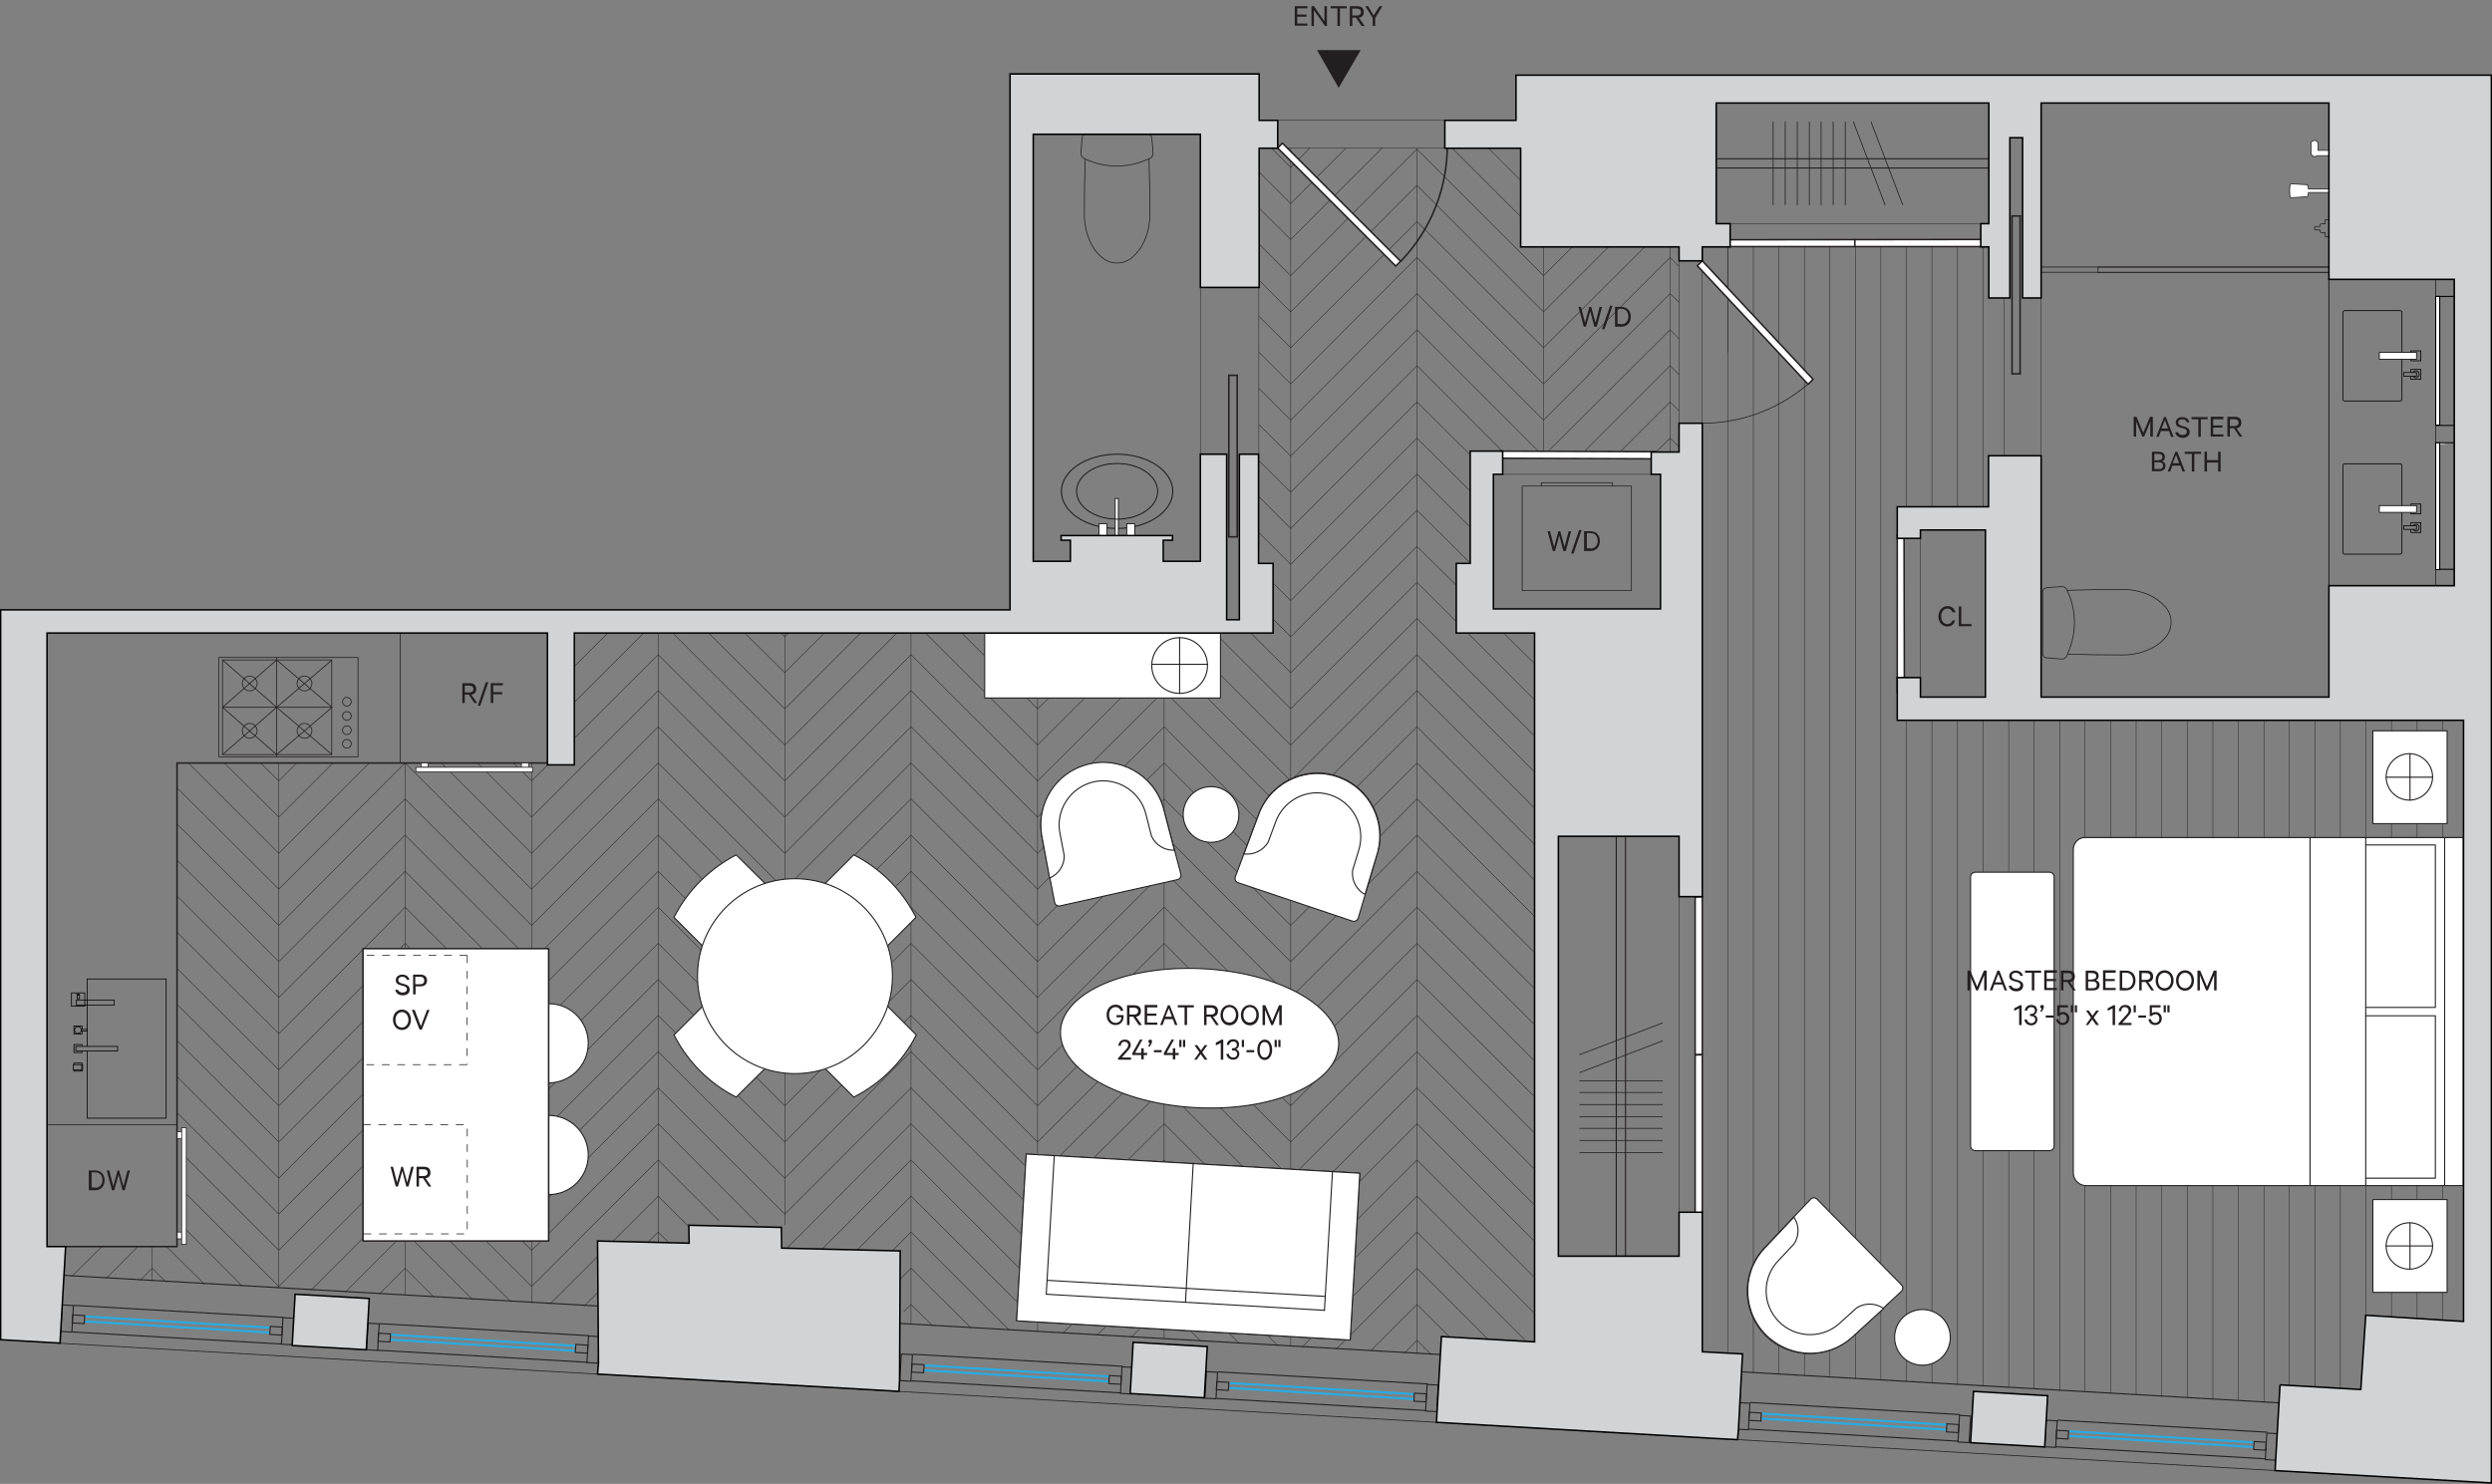 <?xml version="1.0" encoding="utf-8"?>
<!-- Generator: Adobe Illustrator 23.0.0, SVG Export Plug-In . SVG Version: 6.00 Build 0)  -->
<svg version="1.1" id="Layer_1" xmlns="http://www.w3.org/2000/svg" xmlns:xlink="http://www.w3.org/1999/xlink" x="0px" y="0px"
	 viewBox="0 0 805.3 479.6" style="enable-background:new 0 0 805.3 479.6;" xml:space="preserve">
<rect x="0" y="0" width="805.3" height="479.6" fill="#808080" stroke="none"/>
<style type="text/css">
	.st0{fill:none;stroke:#231F20;stroke-width:0.15;stroke-miterlimit:10;}
	.st1{fill:none;stroke:#231F20;stroke-width:0.25;stroke-linecap:round;stroke-linejoin:round;}
	.st2{fill:none;stroke:#231F20;stroke-width:0.35;stroke-linecap:round;stroke-linejoin:round;}
	.st3{fill:#FFFFFF;stroke:#231F20;stroke-width:0.25;stroke-miterlimit:10;}
	.st4{fill:none;stroke:#231F20;stroke-width:0.25;stroke-miterlimit:10;}
	.st5{fill:none;stroke:#000000;stroke-width:0.35;stroke-linecap:round;stroke-linejoin:round;}
	.st6{fill:#FFFFFF;stroke:#000000;stroke-width:0.35;stroke-linecap:round;stroke-linejoin:round;}
	.st7{fill:none;stroke:#231F20;stroke-width:0.35;stroke-miterlimit:10;}
	.st8{fill:#FFFFFF;stroke:#231F20;stroke-width:0.35;stroke-linecap:round;stroke-linejoin:round;}
	.st9{fill:#FFFFFF;stroke:#231F20;stroke-width:0.5;stroke-linecap:round;stroke-linejoin:round;}
	.st10{fill:none;stroke:#231F20;stroke-width:0.5;stroke-linecap:round;stroke-linejoin:round;}
	.st11{fill:none;stroke:#231F20;stroke-width:0.25;stroke-miterlimit:10;stroke-dasharray:2.5;}
	.st12{fill:none;stroke:#000000;stroke-width:0.25;stroke-miterlimit:10;}
	.st13{fill:#FFFFFF;stroke:#000000;stroke-width:0.25;stroke-miterlimit:10;}
	.st14{fill:none;stroke:#29ABE2;stroke-width:0.7;stroke-miterlimit:10;}
	.st15{fill:#D1D3D4;stroke:#000000;stroke-width:0.5;stroke-miterlimit:10;}
	.st16{enable-background:new    ;}
	.st17{fill:#231F20;}
</style>
<title>108Leonard_WEB_D_7-8_v4</title>
<g id="FLOORPATTERN">
	<g id="LINE">
		<line class="st0" x1="417.1" y1="54.1" x2="423.2" y2="47.9"/>
	</g>
	<g id="LINE-2">
		<line class="st0" x1="417.1" y1="65.8" x2="434.9" y2="47.9"/>
	</g>
	<g id="LINE-3">
		<line class="st0" x1="417.1" y1="77.4" x2="446.6" y2="47.9"/>
	</g>
	<g id="LINE-4">
		<line class="st0" x1="417.1" y1="89.1" x2="457.9" y2="48.2"/>
	</g>
	<g id="LINE-5">
		<line class="st0" x1="498.8" y1="89.1" x2="539.7" y2="48.2"/>
	</g>
	<g id="LINE-6">
		<line class="st0" x1="417.1" y1="100.8" x2="457.9" y2="59.9"/>
	</g>
	<g id="LINE-7">
		<line class="st0" x1="417.1" y1="112.4" x2="457.9" y2="71.6"/>
	</g>
	<g id="LINE-8">
		<line class="st0" x1="417.1" y1="124.1" x2="457.9" y2="83.2"/>
	</g>
	<g id="LINE-9">
		<line class="st0" x1="417.1" y1="135.8" x2="457.9" y2="94.9"/>
	</g>
	<g id="LINE-10">
		<line class="st0" x1="417.1" y1="147.4" x2="457.9" y2="106.6"/>
	</g>
	<g id="LINE-11">
		<line class="st0" x1="417.1" y1="159.1" x2="457.9" y2="118.2"/>
	</g>
	<g id="LINE-12">
		<line class="st0" x1="498.8" y1="100.8" x2="539.7" y2="59.9"/>
	</g>
	<g id="LINE-13">
		<line class="st0" x1="498.8" y1="112.4" x2="539.7" y2="71.6"/>
	</g>
	<g id="LINE-14">
		<line class="st0" x1="498.8" y1="124.1" x2="539.7" y2="83.2"/>
	</g>
	<g id="LINE-15">
		<line class="st0" x1="498.8" y1="135.8" x2="539.7" y2="94.9"/>
	</g>
	<g id="LINE-16">
		<line class="st0" x1="498.8" y1="147.4" x2="539.7" y2="106.6"/>
	</g>
	<g id="LINE-17">
		<line class="st0" x1="512.1" y1="145.8" x2="539.7" y2="118.2"/>
	</g>
	<g id="LINE-18">
		<line class="st0" x1="417.1" y1="170.8" x2="457.9" y2="129.9"/>
	</g>
	<g id="LINE-19">
		<line class="st0" x1="417.1" y1="182.4" x2="457.9" y2="141.6"/>
	</g>
	<g id="LINE-20">
		<line class="st0" x1="523.6" y1="146" x2="539.7" y2="129.9"/>
	</g>
	<g id="LINE-21">
		<line class="st0" x1="535.1" y1="146.1" x2="539.7" y2="141.6"/>
	</g>
	<g id="LINE-22">
		<line class="st0" x1="417.1" y1="194.1" x2="457.9" y2="153.2"/>
	</g>
	<g id="LINE-23">
		<line class="st0" x1="417.1" y1="205.8" x2="457.9" y2="164.9"/>
	</g>
	<g id="LINE-24">
		<line class="st0" x1="417.1" y1="217.4" x2="457.9" y2="176.6"/>
	</g>
	<g id="LINE-25">
		<line class="st0" x1="417.1" y1="229.1" x2="457.9" y2="188.2"/>
	</g>
	<g id="LINE-26">
		<line class="st0" x1="417.1" y1="240.8" x2="457.9" y2="199.9"/>
	</g>
	<g id="LINE-27">
		<line class="st0" x1="417.9" y1="251.6" x2="457.9" y2="211.6"/>
	</g>
	<g id="LINE-28">
		<line class="st0" x1="430.5" y1="250.6" x2="457.9" y2="223.2"/>
	</g>
	<g id="LINE-29">
		<line class="st0" x1="438.3" y1="254.5" x2="457.9" y2="234.9"/>
	</g>
	<g id="LINE-30">
		<line class="st0" x1="443.6" y1="260.9" x2="457.9" y2="246.6"/>
	</g>
	<g id="LINE-31">
		<line class="st0" x1="417.1" y1="299.1" x2="423.1" y2="293.1"/>
	</g>
	<g id="LINE-32">
		<line class="st0" x1="445.9" y1="270.3" x2="457.9" y2="258.2"/>
	</g>
	<g id="LINE-33">
		<line class="st0" x1="417.1" y1="310.8" x2="431.8" y2="296"/>
	</g>
	<g id="LINE-34">
		<line class="st0" x1="442.2" y1="285.7" x2="457.9" y2="269.9"/>
	</g>
	<g id="LINE-35">
		<line class="st0" x1="418.9" y1="320.6" x2="457.9" y2="281.6"/>
	</g>
	<g id="LINE-36">
		<line class="st0" x1="425.9" y1="325.2" x2="457.9" y2="293.2"/>
	</g>
	<g id="LINE-37">
		<line class="st0" x1="431.2" y1="331.7" x2="457.9" y2="304.9"/>
	</g>
	<g id="LINE-38">
		<line class="st0" x1="417.1" y1="357.4" x2="425" y2="349.5"/>
	</g>
	<g id="LINE-39">
		<line class="st0" x1="430.4" y1="344.1" x2="457.9" y2="316.6"/>
	</g>
	<g id="LINE-40">
		<line class="st0" x1="417.1" y1="369.1" x2="457.9" y2="328.2"/>
	</g>
	<g id="LINE-41">
		<line class="st0" x1="419.9" y1="377.9" x2="457.9" y2="339.9"/>
	</g>
	<g id="LINE-42">
		<line class="st0" x1="431" y1="378.5" x2="457.9" y2="351.6"/>
	</g>
	<g id="LINE-43">
		<line class="st0" x1="439.4" y1="381.8" x2="457.9" y2="363.2"/>
	</g>
	<g id="LINE-44">
		<line class="st0" x1="438.7" y1="394.1" x2="457.9" y2="374.9"/>
	</g>
	<g id="LINE-45">
		<line class="st0" x1="438" y1="406.5" x2="457.9" y2="386.6"/>
	</g>
	<g id="LINE-46">
		<line class="st0" x1="420.7" y1="435.5" x2="423.9" y2="432.2"/>
	</g>
	<g id="LINE-47">
		<line class="st0" x1="437.3" y1="418.9" x2="457.9" y2="398.2"/>
	</g>
	<g id="LINE-48">
		<line class="st0" x1="431.7" y1="436.1" x2="435" y2="432.9"/>
	</g>
	<g id="LINE-49">
		<line class="st0" x1="436.6" y1="431.3" x2="457.9" y2="409.9"/>
	</g>
	<g id="LINE-50">
		<line class="st0" x1="442.8" y1="436.7" x2="457.9" y2="421.6"/>
	</g>
	<g id="LINE-51">
		<line class="st0" x1="453.8" y1="437.4" x2="457.9" y2="433.2"/>
	</g>
	<g id="LINE-52">
		<line class="st0" x1="253.6" y1="205.8" x2="254.8" y2="204.6"/>
	</g>
	<g id="LINE-53">
		<line class="st0" x1="253.6" y1="217.4" x2="266.4" y2="204.6"/>
	</g>
	<g id="LINE-54">
		<line class="st0" x1="253.6" y1="229.1" x2="278.1" y2="204.6"/>
	</g>
	<g id="LINE-55">
		<line class="st0" x1="253.6" y1="240.8" x2="289.8" y2="204.6"/>
	</g>
	<g id="LINE-56">
		<line class="st0" x1="253.6" y1="252.4" x2="294.4" y2="211.6"/>
	</g>
	<g id="LINE-57">
		<line class="st0" x1="253.6" y1="264.1" x2="294.4" y2="223.2"/>
	</g>
	<g id="LINE-58">
		<line class="st0" x1="253.6" y1="275.8" x2="294.4" y2="234.9"/>
	</g>
	<g id="LINE-59">
		<line class="st0" x1="257" y1="284" x2="294.4" y2="246.6"/>
	</g>
	<g id="LINE-60">
		<line class="st0" x1="276.2" y1="276.4" x2="294.4" y2="258.2"/>
	</g>
	<g id="LINE-61">
		<line class="st0" x1="283.3" y1="281" x2="294.4" y2="269.9"/>
	</g>
	<g id="LINE-62">
		<line class="st0" x1="289.4" y1="286.6" x2="294.4" y2="281.6"/>
	</g>
	<g id="LINE-63">
		<line class="st0" x1="294.4" y1="293.3" x2="294.4" y2="293.2"/>
	</g>
	<g id="LINE-64">
		<line class="st0" x1="288.1" y1="311.2" x2="294.4" y2="304.9"/>
	</g>
	<g id="LINE-65">
		<line class="st0" x1="253.6" y1="357.4" x2="265.1" y2="345.9"/>
	</g>
	<g id="LINE-66">
		<line class="st0" x1="287.4" y1="323.6" x2="294.4" y2="316.6"/>
	</g>
	<g id="LINE-67">
		<line class="st0" x1="253.6" y1="369.1" x2="272" y2="350.7"/>
	</g>
	<g id="LINE-68">
		<line class="st0" x1="292.1" y1="330.5" x2="294.4" y2="328.2"/>
	</g>
	<g id="LINE-69">
		<line class="st0" x1="253.6" y1="380.8" x2="294.4" y2="339.9"/>
	</g>
	<g id="LINE-70">
		<line class="st0" x1="253.6" y1="392.4" x2="294.4" y2="351.6"/>
	</g>
	<g id="LINE-71">
		<line class="st0" x1="253.9" y1="403.8" x2="294.4" y2="363.2"/>
	</g>
	<g id="LINE-72">
		<line class="st0" x1="253.6" y1="415.8" x2="294.4" y2="374.9"/>
	</g>
	<g id="LINE-73">
		<line class="st0" x1="260.7" y1="420.3" x2="294.4" y2="386.6"/>
	</g>
	<g id="LINE-74">
		<line class="st0" x1="271.8" y1="420.9" x2="294.4" y2="398.2"/>
	</g>
	<g id="LINE-75">
		<line class="st0" x1="282.8" y1="421.5" x2="294.4" y2="409.9"/>
	</g>
	<g id="LINE-76">
		<line class="st0" x1="292" y1="424" x2="294.4" y2="421.6"/>
	</g>
	<g id="LINE-77">
		<line class="st0" x1="310.8" y1="204.6" x2="318.2" y2="212"/>
	</g>
	<g id="LINE-78">
		<line class="st0" x1="331.8" y1="225.6" x2="335.3" y2="229.1"/>
	</g>
	<g id="LINE-79">
		<line class="st0" x1="299.1" y1="204.6" x2="318.2" y2="223.7"/>
	</g>
	<g id="LINE-80">
		<line class="st0" x1="320.1" y1="225.6" x2="335.3" y2="240.8"/>
	</g>
	<g id="LINE-81">
		<line class="st0" x1="294.4" y1="211.6" x2="335.3" y2="252.4"/>
	</g>
	<g id="LINE-82">
		<line class="st0" x1="294.4" y1="223.2" x2="335.3" y2="264.1"/>
	</g>
	<g id="LINE-83">
		<line class="st0" x1="294.4" y1="234.9" x2="335.3" y2="275.8"/>
	</g>
	<g id="LINE-84">
		<line class="st0" x1="294.4" y1="246.6" x2="335.3" y2="287.4"/>
	</g>
	<g id="LINE-85">
		<line class="st0" x1="294.4" y1="258.2" x2="335.3" y2="299.1"/>
	</g>
	<g id="LINE-86">
		<line class="st0" x1="294.4" y1="269.9" x2="335.3" y2="310.8"/>
	</g>
	<g id="LINE-87">
		<line class="st0" x1="294.4" y1="281.6" x2="335.3" y2="322.4"/>
	</g>
	<g id="LINE-88">
		<line class="st0" x1="294.4" y1="293.2" x2="335.3" y2="334.1"/>
	</g>
	<g id="LINE-89">
		<line class="st0" x1="294.4" y1="304.9" x2="335.3" y2="345.8"/>
	</g>
	<g id="LINE-90">
		<line class="st0" x1="294.4" y1="316.6" x2="335.3" y2="357.4"/>
	</g>
	<g id="LINE-91">
		<line class="st0" x1="294.4" y1="328.2" x2="335.3" y2="369.1"/>
	</g>
	<g id="LINE-92">
		<line class="st0" x1="294.4" y1="339.9" x2="331.5" y2="377"/>
	</g>
	<g id="LINE-93">
		<line class="st0" x1="294.4" y1="351.6" x2="330.9" y2="388"/>
	</g>
	<g id="LINE-94">
		<line class="st0" x1="294.4" y1="363.2" x2="330.2" y2="399"/>
	</g>
	<g id="LINE-95">
		<line class="st0" x1="294.4" y1="374.9" x2="329.6" y2="410.1"/>
	</g>
	<g id="LINE-96">
		<line class="st0" x1="294.4" y1="386.6" x2="329" y2="421.1"/>
	</g>
	<g id="LINE-97">
		<line class="st0" x1="335" y1="427.1" x2="335.3" y2="427.4"/>
	</g>
	<g id="LINE-98">
		<line class="st0" x1="294.4" y1="398.2" x2="326.2" y2="430"/>
	</g>
	<g id="LINE-99">
		<line class="st0" x1="294.4" y1="409.9" x2="313.9" y2="429.3"/>
	</g>
	<g id="LINE-100">
		<line class="st0" x1="294.4" y1="421.6" x2="301.5" y2="428.6"/>
	</g>
	<g id="LINE-101">
		<line class="st0" x1="410.9" y1="47.9" x2="417.1" y2="54.1"/>
	</g>
	<g id="LINE-102">
		<line class="st0" x1="399.9" y1="48.6" x2="417.1" y2="65.8"/>
	</g>
	<g id="LINE-103">
		<line class="st0" x1="399.9" y1="60.3" x2="417.1" y2="77.4"/>
	</g>
	<g id="LINE-104">
		<line class="st0" x1="399.9" y1="71.9" x2="417.1" y2="89.1"/>
	</g>
	<g id="LINE-105">
		<line class="st0" x1="399.9" y1="83.6" x2="417.1" y2="100.8"/>
	</g>
	<g id="LINE-106">
		<line class="st0" x1="406.8" y1="102.2" x2="417.1" y2="112.4"/>
	</g>
	<g id="LINE-107">
		<line class="st0" x1="406.8" y1="113.8" x2="417.1" y2="124.1"/>
	</g>
	<g id="LINE-108">
		<line class="st0" x1="406.8" y1="125.5" x2="417.1" y2="135.8"/>
	</g>
	<g id="LINE-109">
		<line class="st0" x1="406.9" y1="137.3" x2="417.1" y2="147.4"/>
	</g>
	<g id="LINE-110">
		<line class="st0" x1="406.2" y1="148.3" x2="417.1" y2="159.1"/>
	</g>
	<g id="LINE-111">
		<line class="st0" x1="406.7" y1="160.4" x2="417.1" y2="170.8"/>
	</g>
	<g id="LINE-112">
		<line class="st0" x1="406.7" y1="172" x2="417.1" y2="182.4"/>
	</g>
	<g id="LINE-113">
		<line class="st0" x1="405.1" y1="182.2" x2="417.1" y2="194.1"/>
	</g>
	<g id="LINE-114">
		<line class="st0" x1="404.4" y1="193.1" x2="417.1" y2="205.8"/>
	</g>
	<g id="LINE-115">
		<line class="st0" x1="404.2" y1="204.6" x2="417.1" y2="217.4"/>
	</g>
	<g id="LINE-116">
		<line class="st0" x1="394.4" y1="206.4" x2="417.1" y2="229.1"/>
	</g>
	<g id="LINE-117">
		<line class="st0" x1="394.4" y1="218.1" x2="417.1" y2="240.8"/>
	</g>
	<g id="LINE-118">
		<line class="st0" x1="390.2" y1="225.6" x2="416.8" y2="252.1"/>
	</g>
	<g id="LINE-119">
		<line class="st0" x1="378.5" y1="225.6" x2="410.2" y2="257.3"/>
	</g>
	<g id="LINE-120">
		<line class="st0" x1="376.2" y1="234.9" x2="406.1" y2="264.9"/>
	</g>
	<g id="LINE-121">
		<line class="st0" x1="376.2" y1="246.6" x2="385.8" y2="256.2"/>
	</g>
	<g id="LINE-122">
		<line class="st0" x1="398.5" y1="268.8" x2="403" y2="273.3"/>
	</g>
	<g id="LINE-123">
		<line class="st0" x1="368" y1="250" x2="373.2" y2="255.2"/>
	</g>
	<g id="LINE-124">
		<line class="st0" x1="405" y1="287" x2="417.1" y2="299.1"/>
	</g>
	<g id="LINE-125">
		<line class="st0" x1="376.2" y1="258.2" x2="382.5" y2="264.5"/>
	</g>
	<g id="LINE-126">
		<line class="st0" x1="390.1" y1="272.2" x2="399.8" y2="281.8"/>
	</g>
	<g id="LINE-127">
		<line class="st0" x1="379" y1="272.7" x2="417.1" y2="310.8"/>
	</g>
	<g id="LINE-128">
		<line class="st0" x1="379.2" y1="284.6" x2="412.3" y2="317.7"/>
	</g>
	<g id="LINE-129">
		<line class="st0" x1="376.2" y1="293.2" x2="396.8" y2="313.9"/>
	</g>
	<g id="LINE-130">
		<line class="st0" x1="376.2" y1="304.9" x2="384.2" y2="313"/>
	</g>
	<g id="LINE-131">
		<line class="st0" x1="414.3" y1="354.7" x2="417.1" y2="357.4"/>
	</g>
	<g id="LINE-132">
		<line class="st0" x1="405" y1="357" x2="417.1" y2="369.1"/>
	</g>
	<g id="LINE-133">
		<line class="st0" x1="394.4" y1="358.1" x2="413.9" y2="377.6"/>
	</g>
	<g id="LINE-134">
		<line class="st0" x1="382.3" y1="357.7" x2="401.5" y2="376.9"/>
	</g>
	<g id="LINE-135">
		<line class="st0" x1="376.2" y1="363.2" x2="389.1" y2="376.1"/>
	</g>
	<g id="LINE-136">
		<line class="st0" x1="376.2" y1="374.9" x2="376.7" y2="375.4"/>
	</g>
	<g id="LINE-137">
		<line class="st0" x1="409.4" y1="431.4" x2="413" y2="435"/>
	</g>
	<g id="LINE-138">
		<line class="st0" x1="397" y1="430.7" x2="400.6" y2="434.3"/>
	</g>
	<g id="LINE-139">
		<line class="st0" x1="384.6" y1="430" x2="388.2" y2="433.6"/>
	</g>
	<g id="LINE-140">
		<line class="st0" x1="481" y1="47.9" x2="491.4" y2="58.3"/>
	</g>
	<g id="LINE-141">
		<line class="st0" x1="469.3" y1="47.9" x2="491.4" y2="70"/>
	</g>
	<g id="LINE-142">
		<line class="st0" x1="457.9" y1="48.2" x2="498.8" y2="89.1"/>
	</g>
	<g id="LINE-143">
		<line class="st0" x1="457.9" y1="59.9" x2="498.8" y2="100.8"/>
	</g>
	<g id="LINE-144">
		<line class="st0" x1="457.9" y1="71.6" x2="498.8" y2="112.4"/>
	</g>
	<g id="LINE-145">
		<line class="st0" x1="457.9" y1="83.2" x2="498.8" y2="124.1"/>
	</g>
	<g id="LINE-146">
		<line class="st0" x1="457.9" y1="94.9" x2="498.8" y2="135.8"/>
	</g>
	<g id="LINE-147">
		<line class="st0" x1="457.9" y1="106.6" x2="497.2" y2="145.9"/>
	</g>
	<g id="LINE-148">
		<line class="st0" x1="457.9" y1="118.2" x2="485.5" y2="145.8"/>
	</g>
	<g id="LINE-149">
		<line class="st0" x1="457.9" y1="129.9" x2="475.1" y2="147"/>
	</g>
	<g id="LINE-150">
		<line class="st0" x1="539.7" y1="83.2" x2="542.4" y2="86"/>
	</g>
	<g id="LINE-151">
		<line class="st0" x1="539.7" y1="94.9" x2="542.6" y2="97.7"/>
	</g>
	<g id="LINE-152">
		<line class="st0" x1="539.7" y1="106.6" x2="542.5" y2="109.4"/>
	</g>
	<g id="LINE-153">
		<line class="st0" x1="539.7" y1="118.2" x2="542.6" y2="121.1"/>
	</g>
	<g id="LINE-154">
		<line class="st0" x1="539.7" y1="129.9" x2="542.6" y2="132.8"/>
		<line class="st0" x1="539.7" y1="141.6" x2="542.6" y2="144.4"/>
	</g>
	<g id="LINE-155">
		<line class="st0" x1="457.9" y1="141.6" x2="475.1" y2="158.7"/>
	</g>
	<g id="LINE-156">
		<line class="st0" x1="457.9" y1="153.2" x2="475.1" y2="170.4"/>
	</g>
	<g id="LINE-157">
		<line class="st0" x1="457.9" y1="164.9" x2="475.1" y2="182"/>
	</g>
	<g id="LINE-158">
		<line class="st0" x1="457.9" y1="176.6" x2="470.6" y2="189.2"/>
	</g>
	<g id="LINE-159">
		<line class="st0" x1="485.9" y1="204.6" x2="495.9" y2="214.5"/>
	</g>
	<g id="LINE-160">
		<line class="st0" x1="457.9" y1="188.2" x2="470.6" y2="200.9"/>
	</g>
	<g id="LINE-161">
		<line class="st0" x1="474.3" y1="204.6" x2="495.9" y2="226.2"/>
	</g>
	<g id="LINE-162">
		<line class="st0" x1="457.9" y1="199.9" x2="495.9" y2="237.9"/>
	</g>
	<g id="LINE-163">
		<line class="st0" x1="457.9" y1="211.6" x2="495.9" y2="249.5"/>
	</g>
	<g id="LINE-164">
		<line class="st0" x1="457.9" y1="223.2" x2="495.9" y2="261.2"/>
	</g>
	<g id="LINE-165">
		<line class="st0" x1="457.9" y1="234.9" x2="495.9" y2="272.9"/>
	</g>
	<g id="LINE-166">
		<line class="st0" x1="457.9" y1="246.6" x2="495.9" y2="284.5"/>
	</g>
	<g id="LINE-167">
		<line class="st0" x1="457.9" y1="258.2" x2="495.9" y2="296.2"/>
	</g>
	<g id="LINE-168">
		<line class="st0" x1="457.9" y1="269.9" x2="495.9" y2="307.9"/>
	</g>
	<g id="LINE-169">
		<line class="st0" x1="457.9" y1="281.6" x2="495.9" y2="319.5"/>
	</g>
	<g id="LINE-170">
		<line class="st0" x1="457.9" y1="293.2" x2="495.9" y2="331.2"/>
	</g>
	<g id="LINE-171">
		<line class="st0" x1="457.9" y1="304.9" x2="495.9" y2="342.9"/>
	</g>
	<g id="LINE-172">
		<line class="st0" x1="457.9" y1="316.6" x2="495.9" y2="354.5"/>
	</g>
	<g id="LINE-173">
		<line class="st0" x1="457.9" y1="328.2" x2="495.9" y2="366.2"/>
	</g>
	<g id="LINE-174">
		<line class="st0" x1="457.9" y1="339.9" x2="495.9" y2="377.9"/>
	</g>
	<g id="LINE-175">
		<line class="st0" x1="457.9" y1="351.6" x2="495.9" y2="389.5"/>
	</g>
	<g id="LINE-176">
		<line class="st0" x1="457.9" y1="363.2" x2="495.9" y2="401.2"/>
	</g>
	<g id="LINE-177">
		<line class="st0" x1="457.9" y1="374.9" x2="495.9" y2="412.9"/>
	</g>
	<g id="LINE-178">
		<line class="st0" x1="457.9" y1="386.6" x2="495.9" y2="424.5"/>
	</g>
	<g id="LINE-179">
		<line class="st0" x1="457.9" y1="398.2" x2="493.3" y2="433.6"/>
	</g>
	<g id="LINE-180">
		<line class="st0" x1="457.9" y1="409.9" x2="480.9" y2="432.9"/>
	</g>
	<g id="LINE-181">
		<line class="st0" x1="457.9" y1="421.6" x2="468.5" y2="432.2"/>
	</g>
	<g id="LINE-182">
		<line class="st0" x1="457.9" y1="433.2" x2="462.6" y2="437.9"/>
	</g>
	<g id="LINE-183">
		<line class="st0" x1="177.3" y1="212" x2="184.7" y2="204.6"/>
	</g>
	<g id="LINE-184">
		<line class="st0" x1="177.3" y1="223.7" x2="196.4" y2="204.6"/>
	</g>
	<g id="LINE-185">
		<line class="st0" x1="177.3" y1="235.3" x2="208" y2="204.6"/>
	</g>
	<g id="LINE-186">
		<line class="st0" x1="171.8" y1="252.4" x2="212.7" y2="211.6"/>
	</g>
	<g id="LINE-187">
		<line class="st0" x1="171.8" y1="264.1" x2="212.7" y2="223.2"/>
	</g>
	<g id="LINE-188">
		<line class="st0" x1="171.8" y1="275.8" x2="212.7" y2="234.9"/>
	</g>
	<g id="LINE-189">
		<line class="st0" x1="171.8" y1="287.4" x2="212.7" y2="246.6"/>
	</g>
	<g id="LINE-190">
		<line class="st0" x1="171.8" y1="299.1" x2="212.7" y2="258.2"/>
	</g>
	<g id="LINE-191">
		<line class="st0" x1="176" y1="306.6" x2="212.7" y2="269.9"/>
	</g>
	<g id="LINE-192">
		<line class="st0" x1="177.3" y1="317" x2="212.7" y2="281.6"/>
	</g>
	<g id="LINE-193">
		<line class="st0" x1="180.9" y1="325" x2="212.7" y2="293.2"/>
	</g>
	<g id="LINE-194">
		<line class="st0" x1="187.7" y1="329.9" x2="212.7" y2="304.9"/>
	</g>
	<g id="LINE-195">
		<line class="st0" x1="177.3" y1="352" x2="179.5" y2="349.8"/>
	</g>
	<g id="LINE-196">
		<line class="st0" x1="189.8" y1="339.4" x2="212.7" y2="316.6"/>
	</g>
	<g id="LINE-197">
		<line class="st0" x1="180.1" y1="360.8" x2="212.7" y2="328.2"/>
	</g>
	<g id="LINE-198">
		<line class="st0" x1="187.3" y1="365.3" x2="212.7" y2="339.9"/>
	</g>
	<g id="LINE-199">
		<line class="st0" x1="177.3" y1="387" x2="178.4" y2="385.9"/>
	</g>
	<g id="LINE-200">
		<line class="st0" x1="190" y1="374.3" x2="212.7" y2="351.6"/>
	</g>
	<g id="LINE-201">
		<line class="st0" x1="171.8" y1="404.1" x2="174.9" y2="401.1"/>
	</g>
	<g id="LINE-202">
		<line class="st0" x1="177.3" y1="398.7" x2="212.7" y2="363.2"/>
	</g>
	<g id="LINE-203">
		<line class="st0" x1="171.8" y1="415.8" x2="212.7" y2="374.9"/>
	</g>
	<g id="LINE-204">
		<line class="st0" x1="177.7" y1="421.5" x2="212.7" y2="386.6"/>
	</g>
	<g id="LINE-205">
		<line class="st0" x1="188.8" y1="422.1" x2="212.7" y2="398.2"/>
	</g>
	<g id="LINE-206">
		<line class="st0" x1="205.5" y1="417.1" x2="212.7" y2="409.9"/>
	</g>
	<g id="LINE-207">
		<line class="st0" x1="90.1" y1="252.4" x2="95.9" y2="246.6"/>
	</g>
	<g id="LINE-208">
		<line class="st0" x1="90.1" y1="264.1" x2="107.6" y2="246.6"/>
	</g>
	<g id="LINE-209">
		<line class="st0" x1="90.1" y1="275.8" x2="119.3" y2="246.6"/>
	</g>
	<g id="LINE-210">
		<line class="st0" x1="90.1" y1="287.4" x2="130.9" y2="246.6"/>
	</g>
	<g id="LINE-211">
		<line class="st0" x1="90.1" y1="299.1" x2="130.9" y2="258.2"/>
	</g>
	<g id="LINE-212">
		<line class="st0" x1="90.1" y1="310.8" x2="130.9" y2="269.9"/>
	</g>
	<g id="LINE-213">
		<line class="st0" x1="90.1" y1="322.4" x2="130.9" y2="281.6"/>
	</g>
	<g id="LINE-214">
		<line class="st0" x1="90.1" y1="334.1" x2="117.3" y2="306.9"/>
	</g>
	<g id="LINE-215">
		<line class="st0" x1="117.6" y1="306.6" x2="130.9" y2="293.2"/>
	</g>
	<g id="LINE-216">
		<line class="st0" x1="90.1" y1="345.8" x2="117.3" y2="318.6"/>
	</g>
	<g id="LINE-217">
		<line class="st0" x1="129.3" y1="306.6" x2="130.9" y2="304.9"/>
	</g>
	<g id="LINE-218">
		<line class="st0" x1="90.1" y1="357.4" x2="117.3" y2="330.2"/>
	</g>
	<g id="LINE-219">
		<line class="st0" x1="90.1" y1="369.1" x2="117.3" y2="341.9"/>
	</g>
	<g id="LINE-220">
		<line class="st0" x1="90.1" y1="380.8" x2="117.3" y2="353.6"/>
	</g>
	<g id="LINE-221">
		<line class="st0" x1="90.1" y1="392.4" x2="117.3" y2="365.2"/>
	</g>
	<g id="LINE-222">
		<line class="st0" x1="90.1" y1="404.1" x2="117.3" y2="376.9"/>
	</g>
	<g id="LINE-223">
		<line class="st0" x1="90.1" y1="415.8" x2="117.3" y2="388.6"/>
	</g>
	<g id="LINE-224">
		<line class="st0" x1="100.4" y1="417.1" x2="117.3" y2="400.2"/>
	</g>
	<g id="LINE-225">
		<line class="st0" x1="111.5" y1="417.7" x2="128.1" y2="401.1"/>
	</g>
	<g id="LINE-226">
		<line class="st0" x1="122.5" y1="418.3" x2="130.9" y2="409.9"/>
	</g>
	<g id="LINE-227">
		<line class="st0" x1="23.1" y1="412.6" x2="32.9" y2="402.9"/>
	</g>
	<g id="LINE-228">
		<line class="st0" x1="34.2" y1="413.3" x2="44.5" y2="402.9"/>
	</g>
	<g id="LINE-229">
		<line class="st0" x1="45.2" y1="413.9" x2="49.2" y2="409.9"/>
	</g>
	<g id="LINE-230">
		<line class="st0" x1="84.2" y1="246.6" x2="90.1" y2="252.4"/>
	</g>
	<g id="LINE-231">
		<line class="st0" x1="72.5" y1="246.6" x2="90.1" y2="264.1"/>
	</g>
	<g id="LINE-232">
		<line class="st0" x1="60.9" y1="246.6" x2="90.1" y2="275.8"/>
	</g>
	<g id="LINE-233">
		<line class="st0" x1="57.2" y1="254.6" x2="90.1" y2="287.4"/>
	</g>
	<g id="LINE-234">
		<line class="st0" x1="57.2" y1="266.3" x2="90.1" y2="299.1"/>
	</g>
	<g id="LINE-235">
		<line class="st0" x1="57.2" y1="278" x2="90.1" y2="310.8"/>
	</g>
	<g id="LINE-236">
		<line class="st0" x1="57.2" y1="289.6" x2="90.1" y2="322.4"/>
	</g>
	<g id="LINE-237">
		<line class="st0" x1="57.2" y1="301.3" x2="90.1" y2="334.1"/>
	</g>
	<g id="LINE-238">
		<line class="st0" x1="57.2" y1="313" x2="90.1" y2="345.8"/>
	</g>
	<g id="LINE-239">
		<line class="st0" x1="57.2" y1="324.6" x2="90.1" y2="357.4"/>
	</g>
	<g id="LINE-240">
		<line class="st0" x1="57.2" y1="336.3" x2="90.1" y2="369.1"/>
	</g>
	<g id="LINE-241">
		<line class="st0" x1="57.2" y1="348" x2="90.1" y2="380.8"/>
	</g>
	<g id="LINE-242">
		<line class="st0" x1="57.2" y1="359.6" x2="90.1" y2="392.4"/>
	</g>
	<g id="LINE-243">
		<line class="st0" x1="58.8" y1="372.8" x2="90.1" y2="404.1"/>
	</g>
	<g id="LINE-244">
		<line class="st0" x1="58.8" y1="384.5" x2="90.1" y2="415.8"/>
	</g>
	<g id="LINE-245">
		<line class="st0" x1="58.8" y1="396.1" x2="78.4" y2="415.8"/>
	</g>
	<g id="LINE-246">
		<line class="st0" x1="53.8" y1="402.9" x2="66.1" y2="415.1"/>
	</g>
	<g id="LINE-247">
		<line class="st0" x1="49.2" y1="409.9" x2="53.7" y2="414.4"/>
	</g>
	<g id="LINE-248">
		<line class="st0" x1="165.9" y1="246.6" x2="171.8" y2="252.4"/>
	</g>
	<g id="LINE-249">
		<line class="st0" x1="154.3" y1="246.6" x2="171.8" y2="264.1"/>
	</g>
	<g id="LINE-250">
		<line class="st0" x1="142.8" y1="246.8" x2="171.8" y2="275.8"/>
	</g>
	<g id="LINE-251">
		<line class="st0" x1="130.9" y1="246.6" x2="171.8" y2="287.4"/>
	</g>
	<g id="LINE-252">
		<line class="st0" x1="130.9" y1="258.2" x2="171.8" y2="299.1"/>
	</g>
	<g id="LINE-253">
		<line class="st0" x1="130.9" y1="269.9" x2="167.6" y2="306.6"/>
	</g>
	<g id="LINE-254">
		<line class="st0" x1="130.9" y1="281.6" x2="155.9" y2="306.6"/>
	</g>
	<g id="LINE-255">
		<line class="st0" x1="130.9" y1="293.2" x2="144.3" y2="306.6"/>
	</g>
	<g id="LINE-256">
		<line class="st0" x1="130.9" y1="304.9" x2="132.6" y2="306.6"/>
	</g>
	<g id="LINE-257">
		<line class="st0" x1="168.8" y1="401.1" x2="171.8" y2="404.1"/>
	</g>
	<g id="LINE-258">
		<line class="st0" x1="157.1" y1="401.1" x2="171.8" y2="415.8"/>
	</g>
	<g id="LINE-259">
		<line class="st0" x1="145.4" y1="401.1" x2="165.2" y2="420.8"/>
	</g>
	<g id="LINE-260">
		<line class="st0" x1="133.8" y1="401.1" x2="152.8" y2="420.1"/>
	</g>
	<g id="LINE-261">
		<line class="st0" x1="130.9" y1="409.9" x2="140.4" y2="419.4"/>
	</g>
	<g id="LINE-262">
		<line class="st0" x1="252.4" y1="204.6" x2="253.6" y2="205.8"/>
	</g>
	<g id="LINE-263">
		<line class="st0" x1="240.7" y1="204.6" x2="253.6" y2="217.4"/>
	</g>
	<g id="LINE-264">
		<line class="st0" x1="229" y1="204.6" x2="253.6" y2="229.1"/>
	</g>
	<g id="LINE-265">
		<line class="st0" x1="217.4" y1="204.6" x2="253.6" y2="240.8"/>
	</g>
	<g id="LINE-266">
		<line class="st0" x1="212.7" y1="211.6" x2="253.6" y2="252.4"/>
	</g>
	<g id="LINE-267">
		<line class="st0" x1="212.7" y1="223.2" x2="253.6" y2="264.1"/>
	</g>
	<g id="LINE-268">
		<line class="st0" x1="212.7" y1="234.9" x2="253.6" y2="275.8"/>
	</g>
	<g id="LINE-269">
		<line class="st0" x1="212.7" y1="246.6" x2="250.7" y2="284.6"/>
	</g>
	<g id="LINE-270">
		<line class="st0" x1="212.7" y1="258.2" x2="233.4" y2="278.9"/>
	</g>
	<g id="LINE-271">
		<line class="st0" x1="212.7" y1="269.9" x2="226.9" y2="284.1"/>
	</g>
	<g id="LINE-272">
		<line class="st0" x1="212.7" y1="281.6" x2="221.5" y2="290.4"/>
	</g>
	<g id="LINE-273">
		<line class="st0" x1="212.7" y1="293.2" x2="226.6" y2="307.1"/>
	</g>
	<g id="LINE-274">
		<line class="st0" x1="212.7" y1="304.9" x2="225.5" y2="317.7"/>
	</g>
	<g id="LINE-275">
		<line class="st0" x1="212.7" y1="316.6" x2="224.2" y2="328.1"/>
	</g>
	<g id="LINE-276">
		<line class="st0" x1="244.4" y1="348.2" x2="253.6" y2="357.4"/>
	</g>
	<g id="LINE-277">
		<line class="st0" x1="212.7" y1="328.2" x2="218.4" y2="333.9"/>
	</g>
	<g id="LINE-278">
		<line class="st0" x1="238.5" y1="354.1" x2="253.6" y2="369.1"/>
	</g>
	<g id="LINE-279">
		<line class="st0" x1="212.7" y1="339.9" x2="253.6" y2="380.8"/>
	</g>
	<g id="LINE-280">
		<line class="st0" x1="212.7" y1="351.6" x2="253.6" y2="392.4"/>
	</g>
	<g id="LINE-281">
		<line class="st0" x1="212.7" y1="363.2" x2="244.9" y2="395.5"/>
	</g>
	<g id="LINE-282">
		<line class="st0" x1="212.7" y1="374.9" x2="232.4" y2="394.6"/>
	</g>
	<g id="LINE-283">
		<line class="st0" x1="212.7" y1="386.6" x2="224.2" y2="398.1"/>
	</g>
	<g id="LINE-284">
		<line class="st0" x1="212.7" y1="398.2" x2="223.6" y2="409.1"/>
	</g>
	<g id="LINE-285">
		<line class="st0" x1="212.7" y1="409.9" x2="220.8" y2="418"/>
	</g>
	<g id="LINE-286">
		<line class="st0" x1="558.3" y1="437.3" x2="558.3" y2="79.8"/>
	</g>
	<g id="LINE-287">
		<line class="st0" x1="558.3" y1="114" x2="558.3" y2="79.8"/>
	</g>
	<g id="LINE-288">
		<line class="st0" x1="566.6" y1="443.8" x2="566.6" y2="425.6"/>
	</g>
	<g id="LINE-289">
		<line class="st0" x1="566.6" y1="408.9" x2="566.6" y2="79.8"/>
	</g>
	<g id="LINE-290">
		<line class="st0" x1="574.8" y1="444.3" x2="574.8" y2="434.7"/>
	</g>
	<g id="LINE-291">
		<line class="st0" x1="574.8" y1="399.9" x2="574.8" y2="79.8"/>
	</g>
	<g id="LINE-292">
		<line class="st0" x1="583.1" y1="444.8" x2="583.1" y2="437.3"/>
	</g>
	<g id="LINE-293">
		<line class="st0" x1="583.1" y1="392.2" x2="583.1" y2="79.8"/>
	</g>
	<g id="LINE-294">
		<line class="st0" x1="591.3" y1="445.2" x2="591.3" y2="436.4"/>
	</g>
	<g id="LINE-295">
		<line class="st0" x1="591.3" y1="393.8" x2="591.3" y2="79.8"/>
	</g>
	<g id="LINE-296">
		<line class="st0" x1="599.6" y1="445.7" x2="599.6" y2="431.2"/>
	</g>
	<g id="LINE-297">
		<line class="st0" x1="599.6" y1="401.1" x2="599.6" y2="79.8"/>
	</g>
	<g id="LINE-298">
		<line class="st0" x1="607.8" y1="446.2" x2="607.8" y2="423.7"/>
	</g>
	<g id="LINE-299">
		<line class="st0" x1="607.8" y1="408.5" x2="607.8" y2="79.8"/>
	</g>
	<g id="LINE-300">
		<line class="st0" x1="616.1" y1="446.6" x2="616.1" y2="439.6"/>
	</g>
	<g id="LINE-301">
		<line class="st0" x1="616.1" y1="170.6" x2="616.1" y2="79.8"/>
	</g>
	<g id="LINE-302">
		<line class="st0" x1="616.1" y1="424.9" x2="616.1" y2="232.8"/>
	</g>
	<g id="LINE-303">
		<line class="st0" x1="620.5" y1="218.7" x2="620.5" y2="173.7"/>
	</g>
	<g id="LINE-304">
		<line class="st0" x1="556" y1="72.3" x2="643.2" y2="72.3"/>
	</g>
	<g id="LINE-305">
		<line class="st0" x1="624.3" y1="447.1" x2="624.3" y2="440.7"/>
	</g>
	<g id="LINE-306">
		<line class="st0" x1="624.3" y1="166.7" x2="624.3" y2="79.8"/>
	</g>
	<g id="LINE-307">
		<line class="st0" x1="624.3" y1="423.7" x2="624.3" y2="232.8"/>
	</g>
	<g id="LINE-308">
		<line class="st0" x1="632.6" y1="447.6" x2="632.6" y2="232.8"/>
	</g>
	<g id="LINE-309">
		<line class="st0" x1="632.6" y1="166.7" x2="632.6" y2="79.8"/>
	</g>
	<g id="LINE-310">
		<line class="st0" x1="640.8" y1="448.1" x2="640.8" y2="371.9"/>
	</g>
	<g id="LINE-311">
		<line class="st0" x1="640.8" y1="166.7" x2="640.8" y2="79.8"/>
	</g>
	<g id="LINE-312">
		<line class="st0" x1="640.8" y1="281.9" x2="640.8" y2="232.8"/>
	</g>
	<g id="LINE-313">
		<line class="st0" x1="649.1" y1="448.5" x2="649.1" y2="371.9"/>
	</g>
	<g id="LINE-314">
		<line class="st0" x1="649.1" y1="281.9" x2="649.1" y2="232.8"/>
	</g>
	<g id="LINE-315">
		<line class="st0" x1="657.3" y1="449" x2="657.3" y2="371.9"/>
	</g>
	<g id="LINE-316">
		<line class="st0" x1="657.3" y1="281.9" x2="657.3" y2="232.8"/>
	</g>
	<g id="LINE-317">
		<line class="st0" x1="665.6" y1="449.5" x2="665.6" y2="232.8"/>
	</g>
	<g id="LINE-318">
		<line class="st0" x1="673.8" y1="450" x2="673.8" y2="383.2"/>
	</g>
	<g id="LINE-319">
		<line class="st0" x1="673.8" y1="270.7" x2="673.8" y2="232.8"/>
	</g>
	<g id="LINE-320">
		<line class="st0" x1="682.1" y1="450.4" x2="682.1" y2="383.2"/>
	</g>
	<g id="LINE-321">
		<line class="st0" x1="682.1" y1="270.7" x2="682.1" y2="232.8"/>
	</g>
	<g id="LINE-322">
		<line class="st0" x1="690.3" y1="450.9" x2="690.3" y2="383.2"/>
	</g>
	<g id="LINE-323">
		<line class="st0" x1="690.3" y1="270.7" x2="690.3" y2="232.8"/>
	</g>
	<g id="LINE-324">
		<line class="st0" x1="698.6" y1="451.4" x2="698.6" y2="383.2"/>
	</g>
	<g id="LINE-325">
		<line class="st0" x1="698.6" y1="270.7" x2="698.6" y2="232.8"/>
	</g>
	<g id="LINE-326">
		<line class="st0" x1="706.8" y1="451.9" x2="706.8" y2="383.2"/>
	</g>
	<g id="LINE-327">
		<line class="st0" x1="706.8" y1="270.7" x2="706.8" y2="232.8"/>
	</g>
	<g id="LINE-328">
		<line class="st0" x1="715.1" y1="452.3" x2="715.1" y2="383.2"/>
	</g>
	<g id="LINE-329">
		<line class="st0" x1="715.1" y1="270.7" x2="715.1" y2="232.8"/>
	</g>
	<g id="LINE-330">
		<line class="st0" x1="723.3" y1="452.8" x2="723.3" y2="383.2"/>
	</g>
	<g id="LINE-331">
		<line class="st0" x1="723.3" y1="270.7" x2="723.3" y2="232.8"/>
	</g>
	<g id="LINE-332">
		<line class="st0" x1="731.6" y1="453.3" x2="731.6" y2="383.2"/>
	</g>
	<g id="LINE-333">
		<line class="st0" x1="731.6" y1="270.7" x2="731.6" y2="232.8"/>
	</g>
	<g id="LINE-334">
		<line class="st0" x1="739.8" y1="447.8" x2="739.8" y2="383.2"/>
	</g>
	<g id="LINE-335">
		<line class="st0" x1="739.8" y1="270.7" x2="739.8" y2="232.8"/>
	</g>
	<g id="LINE-336">
		<line class="st0" x1="748.1" y1="448.3" x2="748.1" y2="383.2"/>
	</g>
	<g id="LINE-337">
		<line class="st0" x1="748.1" y1="270.7" x2="748.1" y2="232.8"/>
	</g>
	<g id="LINE-338">
		<line class="st0" x1="756.3" y1="448.7" x2="756.3" y2="383.2"/>
	</g>
	<g id="LINE-339">
		<line class="st0" x1="756.3" y1="270.7" x2="756.3" y2="232.8"/>
	</g>
	<g id="LINE-340">
		<line class="st0" x1="764.6" y1="425.1" x2="764.6" y2="383.2"/>
	</g>
	<g id="LINE-341">
		<line class="st0" x1="764.6" y1="270.7" x2="764.6" y2="232.8"/>
	</g>
	<g id="LINE-342">
		<line class="st0" x1="772.8" y1="425.6" x2="772.8" y2="417.7"/>
	</g>
	<g id="LINE-343">
		<line class="st0" x1="772.8" y1="236.2" x2="772.8" y2="232.8"/>
	</g>
	<g id="LINE-344">
		<line class="st0" x1="772.8" y1="387.7" x2="772.8" y2="383.2"/>
	</g>
	<g id="LINE-345">
		<line class="st0" x1="772.8" y1="270.7" x2="772.8" y2="266.2"/>
	</g>
	<g id="LINE-346">
		<line class="st0" x1="781.1" y1="426.1" x2="781.1" y2="417.7"/>
	</g>
	<g id="LINE-347">
		<line class="st0" x1="781.1" y1="236.2" x2="781.1" y2="232.8"/>
	</g>
	<g id="LINE-348">
		<line class="st0" x1="781.1" y1="387.7" x2="781.1" y2="383.2"/>
	</g>
	<g id="LINE-349">
		<line class="st0" x1="781.1" y1="270.7" x2="781.1" y2="266.2"/>
	</g>
	<g id="LINE-350">
		<line class="st0" x1="789.3" y1="426.7" x2="789.3" y2="417.7"/>
	</g>
	<g id="LINE-351">
		<line class="st0" x1="789.3" y1="236.2" x2="789.3" y2="232.8"/>
	</g>
	<g id="LINE-352">
		<line class="st0" x1="789.3" y1="387.7" x2="789.3" y2="383.2"/>
	</g>
	<g id="LINE-353">
		<line class="st0" x1="789.3" y1="270.7" x2="789.3" y2="266.2"/>
	</g>
	<g id="LINE-354">
		<line class="st0" x1="335.3" y1="229.1" x2="338.9" y2="225.6"/>
	</g>
	<g id="LINE-355">
		<line class="st0" x1="335.3" y1="240.8" x2="350.5" y2="225.6"/>
	</g>
	<g id="LINE-356">
		<line class="st0" x1="335.3" y1="252.4" x2="362.2" y2="225.6"/>
	</g>
	<g id="LINE-357">
		<line class="st0" x1="335.3" y1="264.1" x2="336.7" y2="262.7"/>
	</g>
	<g id="LINE-358">
		<line class="st0" x1="352.6" y1="246.8" x2="373.9" y2="225.6"/>
	</g>
	<g id="LINE-359">
		<line class="st0" x1="335.3" y1="275.8" x2="337.3" y2="273.8"/>
	</g>
	<g id="LINE-360">
		<line class="st0" x1="363.4" y1="247.6" x2="376.2" y2="234.9"/>
	</g>
	<g id="LINE-361">
		<line class="st0" x1="335.3" y1="287.4" x2="339.1" y2="283.6"/>
	</g>
	<g id="LINE-362">
		<line class="st0" x1="370.6" y1="252.1" x2="376.2" y2="246.6"/>
	</g>
	<g id="LINE-363">
		<line class="st0" x1="335.3" y1="299.1" x2="341.6" y2="292.8"/>
	</g>
	<g id="LINE-364">
		<line class="st0" x1="375.3" y1="259.1" x2="376.2" y2="258.2"/>
	</g>
	<g id="LINE-365">
		<line class="st0" x1="335.3" y1="310.8" x2="356.4" y2="289.7"/>
	</g>
	<g id="LINE-366">
		<line class="st0" x1="335.3" y1="322.4" x2="371.4" y2="286.4"/>
	</g>
	<g id="LINE-367">
		<line class="st0" x1="335.3" y1="334.1" x2="376.2" y2="293.2"/>
	</g>
	<g id="LINE-368">
		<line class="st0" x1="335.3" y1="345.8" x2="343.4" y2="337.7"/>
	</g>
	<g id="LINE-369">
		<line class="st0" x1="366.2" y1="314.9" x2="376.2" y2="304.9"/>
	</g>
	<g id="LINE-370">
		<line class="st0" x1="335.3" y1="357.4" x2="348" y2="344.7"/>
	</g>
	<g id="LINE-371">
		<line class="st0" x1="335.3" y1="369.1" x2="354.8" y2="349.6"/>
	</g>
	<g id="LINE-372">
		<line class="st0" x1="342.6" y1="373.5" x2="362.8" y2="353.3"/>
	</g>
	<g id="LINE-373">
		<line class="st0" x1="353.6" y1="374.1" x2="371.8" y2="356"/>
	</g>
	<g id="LINE-374">
		<line class="st0" x1="364.7" y1="374.7" x2="376.2" y2="363.2"/>
	</g>
	<g id="LINE-375">
		<line class="st0" x1="375.7" y1="375.4" x2="376.2" y2="374.9"/>
	</g>
	<g id="LINE-376">
		<line class="st0" x1="335.3" y1="427.4" x2="335.6" y2="427.1"/>
	</g>
	<g id="LINE-377">
		<line class="st0" x1="343.4" y1="431" x2="346.6" y2="427.8"/>
	</g>
	<g id="LINE-378">
		<line class="st0" x1="354.4" y1="431.6" x2="357.7" y2="428.4"/>
	</g>
	<g id="LINE-379">
		<line class="st0" x1="365.5" y1="432.3" x2="368.7" y2="429"/>
	</g>
	<g id="LWPOLYLINE">
		<line class="st0" x1="659.6" y1="147.3" x2="659.6" y2="96.3"/>
	</g>
	<g id="LWPOLYLINE-2">
		<line class="st0" x1="647.6" y1="96.3" x2="647.6" y2="147.3"/>
	</g>
	<g id="LWPOLYLINE-3">
		<line class="st0" x1="406.8" y1="177.6" x2="406.8" y2="92.9"/>
	</g>
	<g id="LWPOLYLINE-4">
		<line class="st0" x1="387.9" y1="148" x2="387.9" y2="92.9"/>
	</g>
	<g id="LWPOLYLINE-5">
		<line class="st0" x1="405.9" y1="47.9" x2="468.6" y2="47.9"/>
	</g>
	<g id="LWPOLYLINE-6">
		<line class="st0" x1="472.7" y1="38.9" x2="405.9" y2="38.9"/>
	</g>
	<g id="LWPOLYLINE-7">
		<line class="st0" x1="485.6" y1="153.3" x2="533.6" y2="153.3"/>
	</g>
	<g id="LWPOLYLINE-8">
		<line class="st0" x1="533.6" y1="146.1" x2="485.6" y2="145.8"/>
	</g>
	<g id="LWPOLYLINE-9">
		<line class="st0" x1="542.6" y1="136.8" x2="542.6" y2="84.3"/>
	</g>
	<g id="LWPOLYLINE-10">
		<line class="st0" x1="550.1" y1="136.8" x2="550.1" y2="84.3"/>
	</g>
	<g id="LWPOLYLINE-11">
		<line class="st0" x1="542.6" y1="391.8" x2="542.6" y2="289.8"/>
	</g>
	<g id="LWPOLYLINE-12">
		<line class="st0" x1="550.1" y1="289.8" x2="550.1" y2="391.8"/>
	</g>
	<g id="LWPOLYLINE-13">
		<line class="st0" x1="417.1" y1="435.2" x2="417.1" y2="431.8"/>
	</g>
	<g id="LWPOLYLINE-14">
		<line class="st0" x1="417.1" y1="377.7" x2="417.1" y2="353.7"/>
	</g>
	<g id="LWPOLYLINE-15">
		<line class="st0" x1="417.1" y1="319.7" x2="417.1" y2="291.1"/>
	</g>
	<g id="LWPOLYLINE-16">
		<line class="st0" x1="417.1" y1="252" x2="417.1" y2="47.9"/>
	</g>
	<g id="LWPOLYLINE-17">
		<line class="st0" x1="376.2" y1="432.9" x2="376.2" y2="429.5"/>
	</g>
	<g id="LWPOLYLINE-18">
		<line class="st0" x1="376.2" y1="375.4" x2="376.2" y2="356.9"/>
	</g>
	<g id="LWPOLYLINE-19">
		<line class="st0" x1="376.2" y1="313.3" x2="376.2" y2="285.3"/>
	</g>
	<g id="LWPOLYLINE-20">
		<line class="st0" x1="376.2" y1="262.1" x2="376.2" y2="225.6"/>
	</g>
	<g id="LWPOLYLINE-21">
		<line class="st0" x1="335.3" y1="430.5" x2="335.3" y2="427.1"/>
	</g>
	<g id="LWPOLYLINE-22">
		<line class="st0" x1="335.3" y1="373" x2="335.3" y2="225.6"/>
	</g>
	<g id="LWPOLYLINE-23">
		<line class="st0" x1="294.4" y1="428" x2="294.4" y2="204.6"/>
	</g>
	<g id="LWPOLYLINE-24">
		<line class="st0" x1="253.6" y1="419.9" x2="253.6" y2="409.3"/>
	</g>
	<g id="LWPOLYLINE-25">
		<line class="st0" x1="253.6" y1="396" x2="253.6" y2="346.8"/>
	</g>
	<g id="LWPOLYLINE-26">
		<line class="st0" x1="253.6" y1="284.2" x2="253.6" y2="204.6"/>
	</g>
	<g id="LWPOLYLINE-27">
		<line class="st0" x1="212.7" y1="417.5" x2="212.7" y2="204.6"/>
	</g>
	<g id="LWPOLYLINE-28">
		<line class="st0" x1="171.8" y1="421.2" x2="171.8" y2="401.1"/>
	</g>
	<g id="LWPOLYLINE-29">
		<line class="st0" x1="171.8" y1="306.6" x2="171.8" y2="246.6"/>
	</g>
	<g id="LWPOLYLINE-30">
		<line class="st0" x1="130.9" y1="418.8" x2="130.9" y2="401.1"/>
	</g>
	<g id="LWPOLYLINE-31">
		<line class="st0" x1="130.9" y1="306.6" x2="130.9" y2="246.6"/>
	</g>
	<g id="LWPOLYLINE-32">
		<line class="st0" x1="90.1" y1="416.5" x2="90.1" y2="246.6"/>
	</g>
	<g id="LWPOLYLINE-33">
		<line class="st0" x1="49.2" y1="414.1" x2="49.2" y2="402.9"/>
	</g>
	<g id="LWPOLYLINE-34">
		<line class="st0" x1="457.9" y1="437.6" x2="457.9" y2="47.9"/>
	</g>
	<g id="LWPOLYLINE-35">
		<line class="st0" x1="498.8" y1="145.9" x2="498.8" y2="79.8"/>
	</g>
	<g id="LWPOLYLINE-36">
		<line class="st0" x1="539.7" y1="146.1" x2="539.7" y2="79.8"/>
	</g>
</g>
<g id="BATH_FIXTURES">
	<g id="LINE-380">
		<line class="st1" x1="787.1" y1="90.3" x2="787.1" y2="189.3"/>
	</g>
	<g id="LWPOLYLINE-37">
		<path class="st1" d="M371.2,51.4l0.4-0.2c0.7-0.3,1.1-1.1,1-1.8c-0.1-1.6-0.2-3.3-0.4-4.9c-0.1-0.6-0.6-1.1-1.2-1.1h-20.2
			c-0.6,0-1.1,0.5-1.1,1.1c-0.1,1.6-0.3,3.3-0.4,4.9c-0.1,0.7,0.3,1.5,1,1.8l0.4,0.2"/>
	</g>
	<g id="LWPOLYLINE-38">
		<path class="st1" d="M371.1,51.4c-6.4,3-13.8,3-20.2,0.1"/>
	</g>
	<g id="LWPOLYLINE-39">
		<path class="st1" d="M350.7,51.4c-0.2,5.9-0.3,11.8-0.3,17.8c0,3,0.6,5.9,1.8,8.7c0.9,2.1,2.2,3.9,3.9,5.3c2.8,2.4,7,2.4,9.8,0
			c1.7-1.5,3-3.3,3.9-5.3c1.2-2.7,1.8-5.7,1.8-8.7c0-5.9-0.1-11.8-0.3-17.8"/>
	</g>
	<g id="ELLIPSE">
		<path class="st2" d="M343,158.8c0-6.6,8.1-12,18-12s18,5.4,18,12s-8.1,12-18,12S343,165.5,343,158.8z"/>
	</g>
	<g id="LINE-381">
		<line class="st2" x1="752.6" y1="90.3" x2="752.6" y2="189.3"/>
	</g>
	<g id="LWPOLYLINE-40">
		<path class="st1" d="M668.1,191l-0.2-0.4c-0.3-0.7-1.1-1.1-1.8-1c-1.6,0.1-3.3,0.2-4.9,0.4c-0.6,0.1-1.1,0.6-1.1,1.2v20.2
			c0,0.6,0.5,1.1,1.1,1.2c1.6,0.1,3.3,0.3,4.9,0.4c0.7,0.1,1.5-0.3,1.8-1l0.2-0.4"/>
	</g>
	<g id="LWPOLYLINE-41">
		<path class="st1" d="M668.1,191c3,6.4,3,13.8,0.1,20.2"/>
	</g>
	<g id="LWPOLYLINE-42">
		<path class="st1" d="M668.1,211.4c5.9,0.2,11.8,0.3,17.8,0.3c3,0,5.9-0.6,8.6-1.8c2.1-0.9,3.9-2.2,5.3-3.9c2.4-2.8,2.4-7,0-9.8
			c-1.5-1.7-3.3-3-5.3-3.9c-2.7-1.2-5.7-1.8-8.6-1.8c-5.9,0-11.9,0.1-17.8,0.3"/>
	</g>
	<g id="ELLIPSE-2">
		<path class="st3" d="M752.5,62.2h-6.5c-0.1,0.8-0.3,1.4-0.5,1.4l-5.3,0.3l0,0c-0.2,0-0.3-1-0.3-2.3s0.2-2.2,0.3-2.2l0,0l5.3,0.3
			c0.2,0,0.4,0.6,0.5,1.4h6.5"/>
	</g>
	<g id="LWPOLYLINE-43">
		<path class="st3" d="M752.6,48.6h-3.5v-2.2c-0.1-0.6-0.6-1.1-1.3-1c-0.6,0.1-1,0.5-1,1v3c0,0.6,0.5,1.2,1.2,1.2l0,0
			c0.3,0,0.6-0.1,0.8-0.3h3.9"/>
	</g>
	<path class="st4" d="M752.5,71h-1.1v1.3h-1.1c-0.3,0-0.6,0.3-0.6,0.6v0.3h-1.3c-0.3,0-0.5,0.2-0.5,0.5c0,0,0,0,0,0
		c0,0.3,0.2,0.6,0.5,0.6c0,0,0,0,0,0h1.3v0.3c0,0.3,0.3,0.6,0.6,0.6h1.1v1.3h1.1"/>
	<g id="LWPOLYLINE-44">
		<polyline class="st5" points="787.1,189.6 793.2,189.6 793.2,90.3 787.1,90.3 787.1,90.3 		"/>
	</g>
	<g id="LWPOLYLINE-45">
		<line class="st5" x1="793.2" y1="137.5" x2="787.1" y2="137.5"/>
	</g>
	<g id="LWPOLYLINE-46">
		<rect x="787.1" y="95.8" class="st6" width="1.3" height="41.6"/>
	</g>
	<g id="LWPOLYLINE-47">
		<polyline class="st6" points="787.1,143.7 787.1,143.1 793.2,143.1 		"/>
	</g>
	<g id="LWPOLYLINE-48">
		<line class="st5" x1="787.1" y1="184" x2="793.2" y2="184"/>
	</g>
	<g id="LWPOLYLINE-49">
		<line class="st5" x1="787.1" y1="95.8" x2="793.2" y2="95.8"/>
	</g>
	<g id="LWPOLYLINE-50">
		<rect x="787.1" y="143.1" class="st6" width="1.3" height="41"/>
	</g>
</g>
<g id="BATH_GLAZING">
	<g id="LWPOLYLINE-51">
		<rect x="678" y="86.3" class="st1" width="74.6" height="1.8"/>
	</g>
	<g id="LINE-382">
		<line class="st1" x1="752.6" y1="88" x2="659.6" y2="88"/>
	</g>
	<g id="LINE-383">
		<line class="st1" x1="752.6" y1="86.3" x2="659.6" y2="86.3"/>
	</g>
</g>
<g id="RODS">
	<g id="LINE-384">
		<line class="st7" x1="525.3" y1="270.6" x2="525.3" y2="407.5"/>
	</g>
	<g id="LINE-385">
		<line class="st7" x1="522.3" y1="270.6" x2="522.3" y2="407.5"/>
	</g>
	<g id="LINE-386">
		<line class="st7" x1="647.6" y1="54.3" x2="554.9" y2="54.3"/>
	</g>
	<g id="LINE-387">
		<line class="st7" x1="647.6" y1="51.3" x2="554.9" y2="51.3"/>
	</g>
</g>
<g id="HANGERS">
	<g id="LINE-388">
		<line class="st4" x1="510.4" y1="368.6" x2="537.3" y2="368.6"/>
	</g>
	<g id="LINE-389">
		<line class="st4" x1="510.4" y1="346.7" x2="537.3" y2="336.4"/>
	</g>
	<g id="LINE-390">
		<line class="st4" x1="510.4" y1="340.9" x2="537.3" y2="330.6"/>
	</g>
	<g id="LINE-391">
		<line class="st4" x1="510.4" y1="353.1" x2="537.3" y2="353.1"/>
	</g>
	<g id="LINE-392">
		<line class="st4" x1="510.4" y1="349.3" x2="537.3" y2="349.3"/>
	</g>
	<g id="LINE-393">
		<line class="st4" x1="510.4" y1="372.5" x2="537.3" y2="372.5"/>
	</g>
	<g id="LINE-394">
		<line class="st4" x1="510.4" y1="364.7" x2="537.3" y2="364.7"/>
	</g>
	<g id="LINE-395">
		<line class="st4" x1="510.4" y1="360.9" x2="537.3" y2="360.9"/>
	</g>
	<g id="LINE-396">
		<line class="st4" x1="510.4" y1="357" x2="537.3" y2="357"/>
	</g>
	<g id="LINE-397">
		<line class="st4" x1="576.9" y1="39.3" x2="576.9" y2="66.3"/>
	</g>
	<g id="LINE-398">
		<line class="st4" x1="598.9" y1="39.3" x2="609.2" y2="66.3"/>
	</g>
	<g id="LINE-399">
		<line class="st4" x1="604.6" y1="39.3" x2="614.9" y2="66.3"/>
	</g>
	<g id="LINE-400">
		<line class="st4" x1="592.4" y1="39.3" x2="592.4" y2="66.3"/>
	</g>
	<g id="LINE-401">
		<line class="st4" x1="596.3" y1="39.3" x2="596.3" y2="66.3"/>
	</g>
	<g id="LINE-402">
		<line class="st4" x1="573" y1="39.3" x2="573" y2="66.3"/>
	</g>
	<g id="LINE-403">
		<line class="st4" x1="580.8" y1="39.3" x2="580.8" y2="66.3"/>
	</g>
	<g id="LINE-404">
		<line class="st4" x1="584.7" y1="39.3" x2="584.7" y2="66.3"/>
	</g>
	<g id="LINE-405">
		<line class="st4" x1="588.5" y1="39.3" x2="588.5" y2="66.3"/>
	</g>
</g>
<g id="FURNITURE">
	<g id="ARC">
		<path class="st8" d="M273.7,352.4c8.8-4.2,15.9-11.4,20.1-20.1"/>
	</g>
	<g id="LWPOLYLINE-52">
		<path class="st8" d="M283.4,321.8l12.7,12.7c-4.4,8.7-11.5,15.7-20.2,20.1l-12.7-12.7L283.4,321.8z"/>
	</g>
	<g id="LWPOLYLINE-53">
		
			<rect x="357.1" y="348.9" transform="matrix(5.738980e-02 -0.998 0.998 5.738980e-02 -40.165 763.254)" class="st8" width="54" height="108"/>
	</g>
	<g id="ARC-2">
		<path class="st8" d="M293.9,298.7c-4.2-8.8-11.4-15.9-20.1-20.1"/>
	</g>
	<g id="LWPOLYLINE-54">
		<path class="st8" d="M263.2,289l12.7-12.7c8.7,4.4,15.7,11.5,20.1,20.2l-12.7,12.7L263.2,289z"/>
	</g>
	<g id="LWPOLYLINE-55">
		
			<rect x="357.1" y="348.9" transform="matrix(5.738980e-02 -0.998 0.998 5.738980e-02 -40.165 763.254)" class="st8" width="54" height="108"/>
	</g>
	<g id="ARC-3">
		<path class="st8" d="M240.2,278.5c-8.8,4.2-15.9,11.3-20.2,20.1"/>
	</g>
	<g id="LWPOLYLINE-56">
		<path class="st8" d="M230.5,309.2l-12.7-12.7c4.4-8.7,11.5-15.7,20.1-20.2l12.8,12.7L230.5,309.2z"/>
	</g>
	<g id="ARC-4">
		<path class="st8" d="M220,332.3c4.3,8.8,11.4,15.9,20.2,20.1"/>
	</g>
	<g id="LWPOLYLINE-57">
		<path class="st8" d="M250.7,341.9l-12.8,12.7c-8.7-4.4-15.7-11.5-20.1-20.1l12.7-12.7L250.7,341.9z"/>
	</g>
	<g id="CIRCLE">
		<path class="st8" d="M225.4,315.5c0-17.4,14.1-31.5,31.5-31.5s31.5,14.1,31.5,31.5S274.3,347,256.9,347S225.4,332.9,225.4,315.5
			L225.4,315.5z"/>
	</g>
	<g id="ELLIPSE-3">
		<path class="st8" d="M432.6,337.9c0.6-12.4-19-23.5-43.8-24.8s-45.5,7.7-46.1,20.1s19,23.5,43.8,24.8S431.9,350.3,432.6,337.9z"/>
	</g>
	<g id="LWPOLYLINE-58">
		<path class="st8" d="M790,383.2H673.7c-2.2-0.3-3.8-2.2-3.7-4.3V274.7c-0.1-2.1,1.6-4,3.7-4c0,0,0,0,0,0h116.4"/>
	</g>
	<g id="CIRCLE-2">
		<path class="st8" d="M400.2,264.9c-0.9,4.9-5.6,8.1-10.5,7.2c-4.9-0.9-8.1-5.6-7.2-10.5c0.9-4.9,5.6-8.1,10.5-7.2
			C397.9,255.3,401.1,260.1,400.2,264.9C400.2,264.9,400.2,264.9,400.2,264.9z"/>
	</g>
	<g id="LINE-406">
		<line class="st2" x1="428" y1="423.5" x2="430.6" y2="378.5"/>
	</g>
	<g id="LINE-407">
		<line class="st2" x1="428" y1="423.5" x2="338.1" y2="418.3"/>
	</g>
	<g id="LINE-408">
		<line class="st2" x1="428.2" y1="419" x2="338.4" y2="413.8"/>
	</g>
	<g id="LINE-409">
		<line class="st2" x1="338.1" y1="418.3" x2="340.7" y2="373.4"/>
	</g>
	<g id="LWPOLYLINE-59">
		<rect x="766.8" y="236.2" class="st8" width="24" height="30"/>
	</g>
	<g id="LINE-410">
		<line class="st2" x1="385.6" y1="375.9" x2="383.1" y2="420.9"/>
	</g>
	<g id="LWPOLYLINE-60">
		<rect x="318.2" y="204.6" class="st8" width="76.2" height="21"/>
	</g>
	<g id="LWPOLYLINE-61">
		<rect x="766.8" y="387.7" class="st8" width="24" height="30"/>
	</g>
	<g id="CIRCLE-3">
		<path class="st8" d="M372.2,215.1c0-5,4-9,9-9s9,4,9,9s-4,9-9,9S372.2,220.1,372.2,215.1z"/>
	</g>
	<g id="LINE-411">
		<line class="st2" x1="381.2" y1="224.1" x2="381.2" y2="206.1"/>
	</g>
	<g id="LWPOLYLINE-62">
		<line class="st2" x1="372.2" y1="214.7" x2="390.2" y2="214.7"/>
	</g>
	<g id="CIRCLE-4">
		<path class="st8" d="M630.1,433.9c-0.9,4.9-5.6,8.1-10.5,7.2s-8.1-5.6-7.2-10.5c0.9-4.9,5.6-8.1,10.5-7.2
			C627.8,424.3,631,429,630.1,433.9C630.1,433.9,630.1,433.9,630.1,433.9z"/>
	</g>
	<g id="LINE-412">
		<line class="st2" x1="746.5" y1="270.7" x2="746.5" y2="383.2"/>
	</g>
	<g id="CIRCLE-5">
		<path class="st8" d="M771.1,402.7c0-4.1,3.4-7.5,7.5-7.5s7.5,3.4,7.5,7.5s-3.4,7.5-7.5,7.5l0,0
			C774.5,410.2,771.1,406.9,771.1,402.7z"/>
	</g>
	<g id="LINE-413">
		<line class="st2" x1="771.1" y1="402.7" x2="786.1" y2="402.7"/>
	</g>
	<g id="LINE-414">
		<line class="st2" x1="778.8" y1="410.2" x2="778.8" y2="395.3"/>
	</g>
	<g id="CIRCLE-6">
		<path class="st8" d="M771.1,251.1c0-4.1,3.4-7.5,7.5-7.5s7.5,3.4,7.5,7.5s-3.4,7.5-7.5,7.5C774.5,258.6,771.1,255.3,771.1,251.1
			C771.1,251.2,771.1,251.1,771.1,251.1L771.1,251.1z"/>
	</g>
	<g id="LINE-415">
		<line class="st2" x1="771.1" y1="251.2" x2="786.1" y2="251.2"/>
	</g>
	<g id="LINE-416">
		<line class="st2" x1="778.8" y1="243.6" x2="778.8" y2="258.6"/>
	</g>
	<g id="LWPOLYLINE-63">
		<polyline class="st8" points="764.5,328.3 787,328.3 787,380.8 764.5,380.8 		"/>
	</g>
	<g id="LWPOLYLINE-64">
		<polyline class="st8" points="764.5,325.6 787,325.6 787,273.1 764.5,273.1 		"/>
	</g>
	<g id="LWPOLYLINE-65">
		<rect x="790" y="270.7" class="st8" width="6" height="112.5"/>
	</g>
	<g id="LINE-417">
		<line class="st2" x1="764.5" y1="270.7" x2="764.5" y2="383.2"/>
	</g>
	<g id="LWPOLYLINE-66">
		<path class="st8" d="M638.3,281.9h24c0.8,0,1.5,0.7,1.5,1.5v87c0,0.8-0.7,1.5-1.5,1.5h-24c-0.8,0-1.5-0.7-1.5-1.5v-87
			C636.8,282.6,637.5,281.9,638.3,281.9z"/>
	</g>
	<g id="LWPOLYLINE-67">
		<path class="st8" d="M336.8,270.9c-2.3-10.9,4.7-21.6,15.6-23.9c10.7-2.3,21.3,4.4,23.8,15.1l5.4,20.4v0c0.2,0.8-0.3,1.6-1.1,1.8
			c0,0,0,0,0,0l-38,8.5h0c-0.8,0.1-1.6-0.4-1.7-1.2L336.8,270.9z"/>
	</g>
	<g id="LWPOLYLINE-68">
		<path class="st8" d="M370.4,263.5l1.7,6.7c1.3,2.9,4.2,4.7,7.4,4.6l-3.6-13.8c-3.1-10.7-14.3-16.9-25-13.8
			c-9.8,2.8-15.9,12.5-14.3,22.6l2.6,14c2.9-1.3,4.8-4.1,4.7-7.3l-1.3-6.8c-1.7-7.6,3.1-15.2,10.8-17
			C361.1,251,368.7,255.9,370.4,263.5z"/>
	</g>
	<g id="LWPOLYLINE-69">
		<path class="st8" d="M444.9,276.5c3.6-10.6-2.1-22-12.7-25.6c-10.6-3.6-22,2.1-25.6,12.7l0,0l-7.4,19.8c-0.3,0.8,0.1,1.6,0.9,1.9
			h0l36.9,12.4c0.8,0.3,1.6-0.2,1.9-0.9c0,0,0,0,0,0v0L444.9,276.5z"/>
	</g>
	<g id="LWPOLYLINE-70">
		<path class="st8" d="M412.2,265.7l-2.4,6.5c-1.6,2.7-4.7,4.2-7.8,3.8l5-13.4c4.2-10.3,16-15.3,26.3-11.1
			c9.4,3.8,14.5,14.1,11.9,23.9l-4.1,13.7c-2.8-1.5-4.4-4.6-4-7.8l2-6.6c2.3-7.5-1.8-15.4-9.3-17.8
			C422.6,254.6,414.8,258.5,412.2,265.7L412.2,265.7z"/>
	</g>
	<g id="LWPOLYLINE-71">
		<path class="st8" d="M599,431.7c-8,7.8-20.7,7.7-28.6-0.2c-7.8-8-7.7-20.7,0.2-28.6l14.5-15.3l0,0c0.6-0.6,1.5-0.6,2.1,0
			l27.3,27.7l0,0c0.6,0.6,0.5,1.5-0.1,2.1c0,0,0,0,0,0L599,431.7z"/>
	</g>
	<g id="LWPOLYLINE-72">
		<path class="st8" d="M575,407.1l4.7-5c1.8-2.6,1.8-6.1,0-8.7l-9.8,10.4c-7.4,8.3-6.7,21.1,1.7,28.5c7.6,6.7,18.9,6.8,26.6,0.2
			l10.5-9.6c-2.6-1.8-6-1.9-8.7-0.2l-5.1,4.6c-5.6,5.5-14.6,5.4-20.1-0.2S569.4,412.6,575,407.1L575,407.1L575,407.1z"/>
	</g>
	<g id="ARC-5">
		<path class="st8" d="M177.3,350c7,0,12.8-5.7,12.8-12.8s-5.7-12.8-12.8-12.8"/>
	</g>
	<g id="ARC-6">
		<path class="st8" d="M177.3,360.5c7,0,12.8,5.7,12.8,12.8s-5.7,12.8-12.8,12.8"/>
	</g>
</g>
<g id="KITCHEN">
	<g id="LWPOLYLINE-73">
		<rect x="117.3" y="306.6" class="st9" width="60" height="94.5"/>
	</g>
	<g id="LWPOLYLINE-74">
		<polyline class="st10" points="177.3,204.6 177.3,246.6 57.2,246.6 57.2,402.9 15.2,402.9 		"/>
	</g>
</g>
<g id="APPLIANCES">
	<g id="LINE-418">
		<polyline class="st3" points="58.7,365.8 57.3,365.8 57.3,368 58.7,368 		"/>
	</g>
	<rect x="57.3" y="398.2" class="st3" width="1.4" height="2.2"/>
	<rect x="58.7" y="364.5" class="st3" width="1.5" height="37.7"/>
	<g id="LINE-419">
		<line class="st1" x1="129.3" y1="246.6" x2="129.3" y2="204.6"/>
	</g>
	<g id="LINE-420">
		<line class="st1" x1="117.3" y1="330.3" x2="117.3" y2="330.3"/>
	</g>
	<g id="LINE-421">
		<line class="st1" x1="117.3" y1="322.7" x2="117.3" y2="322.7"/>
	</g>
	<g id="LINE-422">
		<line class="st11" x1="150.9" y1="344.1" x2="117.3" y2="344.1"/>
	</g>
	<g id="LINE-423">
		<line class="st11" x1="151" y1="308.8" x2="117.3" y2="308.8"/>
	</g>
	<g id="LINE-424">
		<line class="st11" x1="151" y1="308.8" x2="150.9" y2="344.1"/>
	</g>
	<g id="LINE-425">
		<line class="st1" x1="117.3" y1="384.9" x2="117.3" y2="384.9"/>
	</g>
	<g id="LINE-426">
		<line class="st1" x1="117.3" y1="377.4" x2="117.3" y2="377.4"/>
	</g>
	<g id="LINE-427">
		<polyline class="st11" points="117.3,363.5 151,363.5 151,398.8 117.3,398.8 		"/>
	</g>
	<g id="LWPOLYLINE-75">
		<rect x="491.9" y="157.1" class="st1" width="35.3" height="33.8"/>
	</g>
	<g id="LWPOLYLINE-76">
		<polyline class="st1" points="498.1,157.1 498.1,156 521,156 521,157.1 		"/>
	</g>
	<line class="st4" x1="57.2" y1="363.5" x2="15.2" y2="363.5"/>
	<g id="LINE-428">
		<polyline class="st3" points="170.8,247.9 170.8,246.6 168.5,246.6 168.5,247.9 		"/>
	</g>
	<rect x="136.1" y="246.6" class="st3" width="2.2" height="1.4"/>
	<rect x="134.4" y="248" class="st3" width="37.7" height="1.5"/>
	<path class="st4" d="M80.7,223.3c-1.3,0-2.4-1.1-2.4-2.4s1.1-2.4,2.4-2.4c1.3,0,2.4,1.1,2.4,2.4c0,0,0,0,0,0
		C83,222.3,82,223.3,80.7,223.3z"/>
	<path class="st4" d="M98.4,223.3c-1.3,0-2.4-1.1-2.4-2.4s1.1-2.4,2.4-2.4c1.3,0,2.4,1.1,2.4,2.4c0,0,0,0,0,0
		C100.7,222.3,99.7,223.3,98.4,223.3C98.4,223.3,98.4,223.3,98.4,223.3z"/>
	<path class="st4" d="M80.7,238.6c-1.3,0-2.4-1.1-2.4-2.4c0-1.3,1.1-2.4,2.4-2.4s2.4,1.1,2.4,2.4S82,238.6,80.7,238.6L80.7,238.6z"
		/>
	<path class="st4" d="M98.4,238.6c-1.3,0-2.4-1.1-2.4-2.4c0-1.3,1.1-2.4,2.4-2.4s2.4,1.1,2.4,2.4C100.7,237.6,99.7,238.6,98.4,238.6
		C98.4,238.6,98.4,238.6,98.4,238.6z"/>
	<line class="st4" x1="89.4" y1="243.9" x2="71.9" y2="228.6"/>
	<g id="LINE-429">
		<line class="st4" x1="89.4" y1="244.6" x2="89.4" y2="212.5"/>
	</g>
	<rect x="71.9" y="213.3" class="st4" width="35.3" height="30.6"/>
	<line class="st4" x1="71.9" y1="228.6" x2="107.3" y2="228.6"/>
	<g id="CIRCLE-7">
		<path class="st4" d="M110.7,226.8c0-0.8,0.6-1.4,1.4-1.4c0.8,0,1.4,0.6,1.4,1.4c0,0.8-0.6,1.4-1.4,1.4c0,0,0,0,0,0
			C111.3,228.2,110.7,227.5,110.7,226.8z"/>
	</g>
	<g id="CIRCLE-8">
		<path class="st4" d="M110.7,231.4c0-0.8,0.6-1.4,1.4-1.4c0.8,0,1.4,0.6,1.4,1.4c0,0.8-0.6,1.4-1.4,1.4c0,0,0,0,0,0
			C111.3,232.8,110.7,232.1,110.7,231.4C110.7,231.4,110.7,231.4,110.7,231.4z"/>
	</g>
	<g id="CIRCLE-9">
		<path class="st4" d="M110.7,236c0-0.8,0.6-1.4,1.4-1.4c0.8,0,1.4,0.6,1.4,1.4c0,0.8-0.6,1.4-1.4,1.4c0,0,0,0,0,0
			C111.3,237.4,110.7,236.8,110.7,236z"/>
	</g>
	<g id="CIRCLE-10">
		<path class="st4" d="M110.7,240.4c0-0.8,0.6-1.4,1.4-1.4c0.8,0,1.4,0.6,1.4,1.4c0,0.8-0.6,1.4-1.4,1.4c0,0,0,0,0,0
			C111.3,241.8,110.7,241.2,110.7,240.4C110.7,240.4,110.7,240.4,110.7,240.4z"/>
	</g>
	<rect x="70.7" y="212.5" class="st4" width="45" height="32.1"/>
	<line class="st4" x1="71.9" y1="243.9" x2="89.4" y2="228.6"/>
	<line class="st4" x1="107.3" y1="213.3" x2="89.4" y2="228.6"/>
	<line class="st4" x1="89.4" y1="213.3" x2="107.3" y2="228.6"/>
	<line class="st4" x1="71.9" y1="213.3" x2="89.4" y2="228.6"/>
	<line class="st4" x1="71.9" y1="228.6" x2="89.4" y2="213.3"/>
	<line class="st4" x1="107.3" y1="243.9" x2="89.4" y2="228.6"/>
	<line class="st4" x1="107.3" y1="228.6" x2="89.4" y2="243.9"/>
</g>
<g id="SINKS">
	<g id="LWPOLYLINE-77">
		<rect x="23.7" y="344.1" class="st12" width="3" height="1.7"/>
	</g>
	<g id="LWPOLYLINE-78">
		<polyline class="st12" points="26.5,345.8 26.5,346.2 23.9,346.2 23.9,345.8 		"/>
	</g>
	<g id="LWPOLYLINE-79">
		<polyline class="st12" points="23.9,344.1 23.9,343.6 26.5,343.6 26.5,344.1 		"/>
	</g>
	<g id="LINE-430">
		<line class="st12" x1="26.4" y1="344.1" x2="26.4" y2="345.8"/>
	</g>
	<g id="CIRCLE-11">
		<path class="st12" d="M24.1,332.9c0-0.6,0.5-1.1,1.1-1.1c0.6,0,1.1,0.5,1.1,1.1c0,0.6-0.5,1.1-1.1,1.1c0,0,0,0,0,0
			C24.6,334.1,24.1,333.6,24.1,332.9z"/>
	</g>
	<g id="LWPOLYLINE-80">
		<polyline class="st12" points="26.5,339.7 26.5,340.2 23.9,340.2 23.9,337.6 26.5,337.6 26.5,338.2 		"/>
	</g>
	<g id="LWPOLYLINE-81">
		<polyline class="st12" points="26.5,333.2 26.5,334.2 23.9,334.2 23.9,331.6 26.5,331.6 26.5,332.7 		"/>
	</g>
	<g id="LWPOLYLINE-82">
		<polyline class="st12" points="26.3,333.2 28.1,333.2 28.1,332.7 26.3,332.7 		"/>
	</g>
	<rect x="23.1" y="320.9" class="st12" width="4.3" height="4.3"/>
	<g id="LWPOLYLINE-83">
		<rect x="24.5" y="338.2" class="st12" width="13.5" height="1.5"/>
	</g>
	<g id="LWPOLYLINE-84">
		<polyline class="st12" points="28.2,339.7 28.2,361.4 53.7,361.4 53.7,316.4 28.2,316.4 28.2,338.2 		"/>
	</g>
	<rect x="24.7" y="323.2" class="st12" width="12.2" height="1.7"/>
	<rect x="24.9" y="321.6" class="st12" width="0.8" height="1.2"/>
	<line class="st12" x1="24.7" y1="321.3" x2="25.8" y2="321.3"/>
	<g id="LWPOLYLINE-85">
		<polyline class="st12" points="779.1,113.9 779.1,113.4 782.3,113.4 782.3,116.6 779.1,116.6 779.1,116.2 		"/>
	</g>
	<g id="LWPOLYLINE-86">
		<polyline class="st12" points="779.1,120.4 779.1,119.4 782.3,119.4 782.3,122.6 779.1,122.6 779.1,121.6 		"/>
	</g>
	<g id="ARC-7">
		<path class="st12" d="M779.8,121.6c0.3,0.5,1,0.7,1.5,0.3c0.5-0.4,0.6-1.1,0.3-1.6c-0.3-0.5-1-0.6-1.5-0.3
			c-0.1,0.1-0.3,0.2-0.3,0.4"/>
	</g>
	<g id="LWPOLYLINE-87">
		<rect x="776.8" y="120.4" class="st12" width="4.1" height="1.2"/>
	</g>
	<g id="LWPOLYLINE-88">
		<polyline class="st12" points="779.1,163.4 779.1,162.9 782.3,162.9 782.3,166.1 779.1,166.1 779.1,165.6 		"/>
	</g>
	<g id="LWPOLYLINE-89">
		<polyline class="st12" points="779.1,169.9 779.1,168.9 782.3,168.9 782.3,172.1 779.1,172.1 779.1,171.1 		"/>
	</g>
	<g id="ARC-8">
		<path class="st12" d="M779.8,171.1c0.3,0.5,1,0.7,1.5,0.4c0.5-0.4,0.6-1.1,0.3-1.6c-0.3-0.5-1-0.6-1.5-0.3
			c-0.1,0.1-0.3,0.2-0.3,0.4"/>
	</g>
	<g id="LWPOLYLINE-90">
		<rect x="776.8" y="169.9" class="st12" width="4.1" height="1.2"/>
	</g>
	<g id="LWPOLYLINE-91">
		<path class="st12" d="M776.2,115v14c0,0.3-0.3,0.6-0.6,0.6l0,0h-17.9c-0.3,0-0.6-0.3-0.6-0.6c0,0,0,0,0,0v-28
			c0-0.3,0.3-0.6,0.6-0.6l0,0h17.9c0.3,0,0.6,0.3,0.6,0.6l0,0V115z"/>
	</g>
	<g id="LWPOLYLINE-92">
		<path class="st12" d="M776.2,164.5v14c0,0.3-0.3,0.6-0.6,0.6l0,0h-17.9c-0.3,0-0.6-0.3-0.6-0.6c0,0,0,0,0,0v-28
			c0-0.3,0.3-0.6,0.6-0.6l0,0h17.9c0.3,0,0.6,0.3,0.6,0.6c0,0,0,0,0,0V164.5z"/>
	</g>
	<g id="LWPOLYLINE-93">
		<polyline class="st13" points="366.7,173.1 366.7,169.3 364.1,169.3 364.1,173.1 		"/>
	</g>
	<g id="LWPOLYLINE-94">
		<polyline class="st13" points="355.1,173.1 355.1,169.3 357.7,169.3 357.7,173.1 		"/>
	</g>
	<g id="LINE-431">
		<polyline class="st13" points="360.4,173.1 360.4,161.1 361.4,161.1 361.4,173.2 		"/>
	</g>
	<g id="ELLIPSE-4">
		<path class="st12" d="M347.9,158.8c0-5,5.9-9,13.1-9s13.1,4,13.1,9s-5.9,9-13.1,9S347.9,163.8,347.9,158.8z"/>
	</g>
	<g id="LWPOLYLINE-95">
		<rect x="363.5" y="173.1" class="st1" width="3.8" height="0.4"/>
	</g>
	<g id="LWPOLYLINE-96">
		<rect x="359" y="173.1" class="st1" width="3.8" height="0.4"/>
	</g>
	<g id="LWPOLYLINE-97">
		<rect x="354.5" y="173.1" class="st1" width="3.8" height="0.4"/>
	</g>
	<g id="LWPOLYLINE-98">
		<rect x="768.9" y="113.9" class="st13" width="12" height="2.2"/>
	</g>
	<g id="LWPOLYLINE-99">
		<rect x="768.9" y="163.4" class="st13" width="12" height="2.2"/>
	</g>
</g>
<g id="SILLS">
	<g id="LINE-432">
		<line class="st4" x1="18.6" y1="434.1" x2="756.3" y2="476.5"/>
	</g>
	<line class="st7" x1="20.8" y1="412.2" x2="741.7" y2="453.7"/>
</g>
<g id="WINDOW_GLAZING">
	<line class="st14" x1="27.6" y1="425.5" x2="87.3" y2="429.1"/>
	<line class="st14" x1="87.2" y1="430.7" x2="27.5" y2="427.1"/>
	<line class="st14" x1="126.4" y1="431.4" x2="186.1" y2="435"/>
	<line class="st14" x1="186" y1="436.6" x2="126.3" y2="433"/>
	<line class="st14" x1="298.8" y1="441.3" x2="358.5" y2="444.9"/>
	<line class="st14" x1="358.4" y1="446.5" x2="298.7" y2="442.9"/>
	<line class="st14" x1="397.4" y1="447" x2="457.1" y2="450.6"/>
	<line class="st14" x1="457" y1="452.2" x2="397.3" y2="448.6"/>
	<line class="st14" x1="569.4" y1="456.9" x2="629.2" y2="460.5"/>
	<line class="st14" x1="629.1" y1="462.1" x2="569.3" y2="458.5"/>
	<line class="st14" x1="668.7" y1="462.6" x2="728.4" y2="466.2"/>
	<line class="st14" x1="728.3" y1="467.7" x2="668.6" y2="464.1"/>
</g>
<g id="MULLIONS">
	<g id="LWPOLYLINE-100">
		
			<rect x="88.8" y="428.5" transform="matrix(5.738980e-02 -0.998 0.998 5.738980e-02 -341.789 498.483)" class="st7" width="8.6" height="3.6"/>
	</g>
	<g id="LWPOLYLINE-101">
		
			<rect x="17.5" y="424.4" transform="matrix(5.738980e-02 -0.998 0.998 5.738980e-02 -404.923 423.441)" class="st7" width="8.6" height="3.6"/>
	</g>
	<g id="LWPOLYLINE-102">
		
			<rect x="88" y="428.1" transform="matrix(5.738980e-02 -0.998 0.998 5.738980e-02 -345.096 494.553)" class="st7" width="2.6" height="3.9"/>
	</g>
	<g id="LWPOLYLINE-103">
		
			<rect x="24.2" y="424.4" transform="matrix(5.738980e-02 -0.998 0.998 5.738980e-02 -401.616 427.37)" class="st7" width="2.6" height="3.9"/>
	</g>
	<g id="LINE-433">
		<line class="st7" x1="23.3" y1="430.5" x2="91.1" y2="434.4"/>
	</g>
	<g id="LINE-434">
		<line class="st7" x1="91.6" y1="425.8" x2="23.8" y2="421.9"/>
	</g>
	<g id="LWPOLYLINE-104">
		
			<rect x="187.6" y="434.3" transform="matrix(5.738980e-02 -0.998 0.998 5.738980e-02 -254.51 602.684)" class="st7" width="8.6" height="3.6"/>
	</g>
	<g id="LWPOLYLINE-105">
		
			<rect x="116.3" y="430.3" transform="matrix(5.738980e-02 -0.998 0.998 5.738980e-02 -317.662 527.621)" class="st7" width="8.6" height="3.6"/>
	</g>
	<g id="LWPOLYLINE-106">
		
			<rect x="186.9" y="433.9" transform="matrix(5.738980e-02 -0.998 0.998 5.738980e-02 -257.827 598.744)" class="st7" width="2.6" height="3.9"/>
	</g>
	<g id="LWPOLYLINE-107">
		
			<rect x="123" y="430.3" transform="matrix(5.738980e-02 -0.998 0.998 5.738980e-02 -314.346 531.561)" class="st7" width="2.6" height="3.9"/>
	</g>
	<g id="LINE-435">
		<line class="st7" x1="122.1" y1="436.4" x2="189.9" y2="440.3"/>
	</g>
	<g id="LINE-436">
		<line class="st7" x1="190.4" y1="431.7" x2="122.6" y2="427.8"/>
	</g>
	<g id="LWPOLYLINE-108">
		
			<rect x="360" y="444.2" transform="matrix(5.738980e-02 -0.998 0.998 5.738980e-02 -101.883 784.141)" class="st7" width="8.6" height="3.6"/>
	</g>
	<g id="LWPOLYLINE-109">
		
			<rect x="288.7" y="440.1" transform="matrix(5.738980e-02 -0.998 0.998 5.738980e-02 -165.025 709.07)" class="st7" width="8.6" height="3.6"/>
	</g>
	<g id="LWPOLYLINE-110">
		
			<rect x="359.2" y="443.8" transform="matrix(5.738980e-02 -0.998 0.998 5.738980e-02 -105.209 780.191)" class="st7" width="2.6" height="3.9"/>
	</g>
	<g id="LWPOLYLINE-111">
		
			<rect x="295.4" y="440.2" transform="matrix(5.738980e-02 -0.998 0.998 5.738980e-02 -161.698 713.001)" class="st7" width="2.6" height="3.9"/>
	</g>
	<g id="LINE-437">
		<line class="st7" x1="294.5" y1="446.3" x2="362.3" y2="450.2"/>
	</g>
	<g id="LINE-438">
		<line class="st7" x1="362.8" y1="441.6" x2="295" y2="437.7"/>
	</g>
	<g id="LWPOLYLINE-112">
		
			<rect x="458.6" y="449.9" transform="matrix(5.738980e-02 -0.998 0.998 5.738980e-02 -14.631 887.909)" class="st7" width="8.6" height="3.6"/>
	</g>
	<g id="LWPOLYLINE-113">
		
			<rect x="387.3" y="445.8" transform="matrix(5.738980e-02 -0.998 0.998 5.738980e-02 -77.773 812.838)" class="st7" width="8.6" height="3.6"/>
	</g>
	<g id="LWPOLYLINE-114">
		
			<rect x="457.8" y="449.5" transform="matrix(5.738980e-02 -0.998 0.998 5.738980e-02 -17.957 883.959)" class="st7" width="2.6" height="3.9"/>
	</g>
	<g id="LWPOLYLINE-115">
		
			<rect x="394" y="445.8" transform="matrix(5.738980e-02 -0.998 0.998 5.738980e-02 -74.457 816.778)" class="st7" width="2.6" height="3.9"/>
	</g>
	<g id="LINE-439">
		<line class="st7" x1="393.1" y1="452" x2="460.9" y2="455.9"/>
	</g>
	<g id="LINE-440">
		<line class="st7" x1="461.4" y1="447.3" x2="393.6" y2="443.4"/>
	</g>
	<g id="LWPOLYLINE-116">
		
			<rect x="630.6" y="459.8" transform="matrix(5.738980e-02 -0.998 0.998 5.738980e-02 137.658 1069.006)" class="st7" width="8.6" height="3.6"/>
	</g>
	<g id="LWPOLYLINE-117">
		
			<rect x="559.3" y="455.7" transform="matrix(5.738980e-02 -0.998 0.998 5.738980e-02 74.525 993.945)" class="st7" width="8.6" height="3.6"/>
	</g>
	<g id="LWPOLYLINE-118">
		
			<rect x="629.9" y="459.4" transform="matrix(5.738980e-02 -0.998 0.998 5.738980e-02 134.36 1065.068)" class="st7" width="2.6" height="3.9"/>
	</g>
	<g id="LWPOLYLINE-119">
		
			<rect x="566.1" y="455.7" transform="matrix(5.738980e-02 -0.998 0.998 5.738980e-02 77.852 997.876)" class="st7" width="2.6" height="3.9"/>
	</g>
	<g id="LINE-441">
		<line class="st7" x1="565.1" y1="461.9" x2="632.9" y2="465.8"/>
	</g>
	<g id="LINE-442">
		<line class="st7" x1="633.4" y1="457.2" x2="565.6" y2="453.3"/>
	</g>
	<g id="LWPOLYLINE-120">
		
			<rect x="729.9" y="465.5" transform="matrix(5.738980e-02 -0.998 0.998 5.738980e-02 225.588 1173.476)" class="st7" width="8.6" height="3.6"/>
	</g>
	<g id="LWPOLYLINE-121">
		
			<rect x="658.6" y="461.4" transform="matrix(5.738980e-02 -0.998 0.998 5.738980e-02 162.446 1098.404)" class="st7" width="8.6" height="3.6"/>
	</g>
	<g id="LWPOLYLINE-122">
		
			<rect x="729.2" y="465.1" transform="matrix(5.738980e-02 -0.998 0.998 5.738980e-02 222.261 1169.545)" class="st7" width="2.6" height="3.9"/>
	</g>
	<g id="LWPOLYLINE-123">
		
			<rect x="665.3" y="461.4" transform="matrix(5.738980e-02 -0.998 0.998 5.738980e-02 165.772 1102.354)" class="st7" width="2.6" height="3.9"/>
	</g>
	<g id="LINE-443">
		<line class="st7" x1="664.4" y1="467.6" x2="732.2" y2="471.5"/>
	</g>
	<g id="LINE-444">
		<line class="st7" x1="732.7" y1="462.9" x2="664.9" y2="459"/>
	</g>
</g>
<g id="DOOR_SWING">
	<g id="ARC-9">
		<path class="st1" d="M550.1,136.8c13.3,0,26.1-5.1,35.8-14.1"/>
	</g>
</g>
<g id="DOOR_SWING_MAIN">
	<g id="ARC-10">
		<path class="st10" d="M452.8,84.3c9.6-10,14.9-23.4,14.9-37.3"/>
	</g>
</g>
<g id="DOORS">
	<g id="LINE-445">
		<line class="st10" x1="650.2" y1="120.8" x2="652.8" y2="120.8"/>
	</g>
	<g id="LINE-446">
		<line class="st10" x1="652.8" y1="120.8" x2="652.8" y2="69.8"/>
	</g>
	<g id="LINE-447">
		<line class="st10" x1="652.9" y1="69.8" x2="650.3" y2="69.8"/>
	</g>
	<g id="LINE-448">
		<line class="st10" x1="650.2" y1="69.8" x2="650.2" y2="120.8"/>
	</g>
	<g id="LINE-449">
		<line class="st10" x1="655.7" y1="44.5" x2="651.5" y2="44.5"/>
	</g>
	<g id="LWPOLYLINE-124">
		<polygon class="st9" points="548.5,85.9 550.1,84.3 585.9,122.6 584.3,124.2 		"/>
	</g>
	<g id="LWPOLYLINE-125">
		
			<rect x="431.7" y="39.1" transform="matrix(0.707 -0.707 0.707 0.707 80.009 325.392)" class="st9" width="2.2" height="54"/>
	</g>
	<g id="LWPOLYLINE-126">
		<polygon class="st9" points="547.8,289.9 550.1,289.8 550.1,340.8 547.8,340.9 		"/>
	</g>
	<g id="LWPOLYLINE-127">
		<polygon class="st9" points="613.1,172.8 615.3,172.7 615.4,223.7 613.1,223.8 		"/>
	</g>
	<g id="LWPOLYLINE-128">
		<polygon class="st9" points="535,146 535.1,148.3 484.1,148.1 484,145.8 		"/>
	</g>
	<g id="LWPOLYLINE-129">
		<polygon class="st9" points="547.8,341 550.1,340.9 550.1,391.9 547.8,392 		"/>
	</g>
	<g id="LWPOLYLINE-130">
		<polygon class="st9" points="558.9,79.7 558.8,77.5 640.2,77.4 640.3,79.7 		"/>
	</g>
	<g id="LINE-450">
		<line class="st10" x1="397.1" y1="121.3" x2="399.8" y2="121.3"/>
	</g>
	<g id="LINE-451">
		<line class="st10" x1="399.8" y1="121.3" x2="399.8" y2="173.5"/>
	</g>
	<g id="LINE-452">
		<line class="st10" x1="399.8" y1="173.5" x2="397.1" y2="173.5"/>
	</g>
	<g id="LINE-453">
		<line class="st10" x1="397.1" y1="173.5" x2="397.1" y2="121.3"/>
	</g>
	<line class="st10" x1="599.4" y1="77.4" x2="599.4" y2="79.7"/>
</g>
<g id="WALLS">
	<g id="LWPOLYLINE-131">
		<polygon class="st15" points="193.1,444.1 290.5,449.7 290.7,446.1 290.9,404.3 252.6,403.4 252.5,396.7 222.6,396 222.7,401.8 
			193.1,401.1 193.4,440.5 		"/>
	</g>
	<g id="LWPOLYLINE-132">
		<polygon class="st15" points="553.9,464.9 553.9,464.9 561.5,465.3 561.8,461.7 563.1,437.6 550.1,436.9 550.1,391.8 542.6,391.8 
			542.6,406 503.6,406 503.6,270.3 542.6,270.3 542.6,289.8 550.1,289.8 550.1,136.8 542.6,136.8 542.6,146.1 533.6,146.1 
			533.6,153.3 536.6,153.3 536.6,196.8 482.6,196.8 482.6,153.3 485.6,153.3 485.6,145.8 475.1,145.8 475.1,182.1 470.6,182.1 
			470.6,204.6 495.9,204.6 495.9,433.7 465.8,432 464.4,456.1 464.2,459.7 		"/>
	</g>
	<g id="LWPOLYLINE-133">
		<polyline class="st15" points="736.8,447.6 735.2,475.3 805.1,479.3 805.1,24.3 790.2,24.3 782.6,24.3 721.1,24.3 489.9,24.3 
			489.9,38.9 466.9,38.9 466.9,47.9 491.4,47.9 491.4,79.8 542.6,79.8 542.6,84.3 550.1,84.3 550.1,79.8 559.1,79.8 559.1,72.3 
			554.6,72.3 554.6,33.3 642.7,33.3 642.7,72.3 640.1,72.3 640.1,79.8 642.7,79.8 642.7,96.3 649.5,96.3 649.5,44.5 653.6,44.5 
			653.6,96.3 659.6,96.3 659.6,90.3 659.6,90.3 659.6,33.3 752.6,33.3 752.6,90.3 793.1,90.3 793.1,189.3 752.6,189.3 752.6,225.3 
			659.6,225.3 659.6,147.3 642.6,147.3 642.6,163.8 613.1,163.8 613.1,174 620.6,174 620.6,171.3 641.6,171.3 641.6,225.3 
			620.6,225.3 620.6,219 613.1,219 613.1,232.8 796.1,232.8 796.1,412.8 796.1,427.1 764.5,425.1 762.9,449.1 736.8,447.6 		"/>
	</g>
	
		<rect x="98.7" y="415.3" transform="matrix(5.738980e-02 -0.998 0.998 5.738980e-02 -325.716 509.54)" class="st15" width="16.6" height="24"/>
	
		<rect x="369.5" y="430.7" transform="matrix(5.738980e-02 -0.998 0.998 5.738980e-02 -85.817 794.446)" class="st15" width="16.6" height="24"/>
	
		<rect x="641.1" y="446.5" transform="matrix(5.738980e-02 -0.998 0.998 5.738980e-02 154.398 1080.475)" class="st15" width="16.6" height="24"/>
	<polygon class="st15" points="406.9,92.9 406.9,47.9 412.9,47.9 412.9,38.9 406.9,38.9 406.9,23.9 326.4,23.9 326.4,197.1 
		0.2,197.1 0.2,433 19.4,434.1 21.2,403.1 21.2,402.9 15.2,402.9 15.2,204.6 176.9,204.6 176.9,247.2 185.6,247.2 185.6,204.6 
		411.4,204.6 411.4,182.1 406.7,182.1 406.7,146.8 400.5,146.8 400.5,200.3 396.4,200.3 396.4,146.8 387.9,146.8 387.9,181.4 
		375.9,181.4 375.9,174.6 378.9,174.6 378.9,173.1 342.9,173.1 342.9,174.6 345.9,174.6 345.9,181.4 333.9,181.4 333.9,43.4 
		387.9,43.4 387.9,92.9 	"/>
</g>
<g id="LIVE">
	<g id="MTEXT">
		<g class="st16">
			<path class="st17" d="M130.2,377.1l1.4,5.1l1.3-5.1h0.8l-1.7,6.4h-0.7l-1.3-5l-1.4,5h-0.7l-1.7-6.4h0.8l1.3,5.1l1.4-5.1H130.2z"
				/>
			<path class="st17" d="M135.4,380.8v2.7h-0.8v-6.4h2.4c1.3,0,2.1,0.6,2.1,1.9c0,1.1-0.6,1.7-1.6,1.8l1.9,2.7h-0.9l-1.8-2.7H135.4z
				 M135.4,380.1h1.5c0.8,0,1.3-0.4,1.3-1.1c0-0.7-0.5-1.1-1.3-1.1h-1.5V380.1z"/>
		</g>
	</g>
	<g id="MTEXT-2">
		<g class="st16">
			<path class="st17" d="M150.2,224.5v2.7h-0.8v-6.4h2.4c1.3,0,2.1,0.6,2.1,1.9c0,1.1-0.6,1.7-1.6,1.8l1.9,2.7h-0.9l-1.8-2.7H150.2z
				 M150.2,223.8h1.5c0.8,0,1.3-0.4,1.3-1.1c0-0.7-0.5-1.1-1.3-1.1h-1.5V223.8z"/>
			<path class="st17" d="M157,220.5h0.8l-2.6,7.6h-0.8L157,220.5z"/>
			<path class="st17" d="M158.6,227.2v-6.4h3.9v0.7h-3.1v2.2h2.9v0.7h-2.9v2.8H158.6z"/>
		</g>
	</g>
	<g id="MTEXT-3">
		<g class="st16">
			<path class="st17" d="M28.7,378.3h2c1.9,0,3.1,1.2,3.1,3.2c0,1.9-1.2,3.2-3.1,3.2h-2V378.3z M30.8,383.9c1.4,0,2.3-1,2.3-2.5
				c0-1.5-0.9-2.5-2.3-2.5h-1.2v4.9H30.8z"/>
		</g>
		<g class="st16">
			<path class="st17" d="M38.5,378.3l1.4,5.1l1.3-5.1H42l-1.7,6.4h-0.7l-1.3-5l-1.4,5h-0.7l-1.7-6.4h0.8l1.3,5.1l1.4-5.1H38.5z"/>
		</g>
	</g>
	<g id="MTEXT-4">
		<g class="st16">
			<path class="st17" d="M514.2,99.2l1.4,5.1l1.3-5.1h0.8l-1.7,6.4h-0.8l-1.3-5l-1.4,5h-0.7l-1.7-6.4h0.8l1.3,5.1l1.4-5.1H514.2z"/>
		</g>
		<g class="st16">
			<path class="st17" d="M520.3,98.8h0.8l-2.6,7.6h-0.8L520.3,98.8z"/>
			<path class="st17" d="M521.9,99.2h2c1.9,0,3.1,1.2,3.1,3.2c0,1.9-1.2,3.2-3.1,3.2h-2V99.2z M523.9,104.8c1.4,0,2.3-1,2.3-2.5
				c0-1.5-0.9-2.5-2.3-2.5h-1.2v4.9H523.9z"/>
		</g>
	</g>
	<g id="MTEXT-5">
		<g class="st16">
			<path class="st17" d="M504.2,171.7l1.4,5.1l1.3-5.1h0.8l-1.7,6.4h-0.8l-1.3-5l-1.4,5h-0.7l-1.7-6.4h0.8l1.3,5.1l1.4-5.1H504.2z"
				/>
		</g>
		<g class="st16">
			<path class="st17" d="M510.3,171.3h0.8l-2.6,7.6h-0.8L510.3,171.3z"/>
			<path class="st17" d="M511.9,171.7h2c1.9,0,3.1,1.2,3.1,3.2c0,1.9-1.2,3.2-3.1,3.2h-2V171.7z M514,177.3c1.4,0,2.3-1,2.3-2.5
				c0-1.5-0.9-2.5-2.3-2.5h-1.2v4.9H514z"/>
		</g>
	</g>
	<g id="MTEXT-6">
		<g class="st16">
			<path class="st17" d="M629.4,195.9c1.3,0,2.2,0.8,2.5,2H631c-0.3-0.7-0.8-1.2-1.7-1.2c-1.2,0-2,1-2,2.5c0,1.5,0.8,2.5,2,2.5
				c0.9,0,1.4-0.5,1.7-1.2h0.8c-0.3,1.2-1.2,2-2.5,2c-1.6,0-2.9-1.3-2.9-3.3C626.5,197.2,627.7,195.9,629.4,195.9z"/>
			<path class="st17" d="M633,196h0.8v5.7h3.3v0.7H633V196z"/>
		</g>
	</g>
	<g id="MTEXT-7">
		<g class="st16">
			<path class="st17" d="M422.5,2v0.7h-3.3v2h3v0.7h-3v2.2h3.3v0.7h-4.1V2H422.5z"/>
			<path class="st17" d="M428.8,8.4h-0.6l-3.6-5.1v5.1h-0.8V2h0.8l3.4,4.9V2h0.8V8.4z"/>
			<path class="st17" d="M429.9,2h5.3v0.7h-2.2v5.7h-0.8V2.7h-2.2V2z"/>
		</g>
		<g class="st16">
			<path class="st17" d="M437,5.7v2.7h-0.8V2h2.4c1.3,0,2.1,0.6,2.1,1.9c0,1.1-0.6,1.7-1.6,1.8l1.9,2.7H440l-1.8-2.7H437z M437,5
				h1.5c0.8,0,1.3-0.4,1.3-1.1c0-0.7-0.5-1.1-1.3-1.1H437V5z"/>
		</g>
		<g class="st16">
			<path class="st17" d="M445.8,2h0.9l-2.3,3.8v2.6h-0.8V5.8L441.2,2h0.9l1.8,3L445.8,2z"/>
		</g>
	</g>
	<polygon class="st17" points="432.6,28.4 439.7,16.2 425.6,16.2 425.6,16.2 	"/>
	<g class="st16">
		<path class="st17" d="M638.6,320.1l-2-4.9v4.9h-0.8v-6.4h0.9l2.2,5.2l2.2-5.2h0.9v6.4h-0.8v-4.9l-2,4.9H638.6z"/>
	</g>
	<g class="st16">
		<path class="st17" d="M646.1,313.7l2.5,6.4h-0.8l-0.7-1.9h-2.6l-0.7,1.9h-0.8l2.5-6.4H646.1z M644.7,317.5h2.1l-1-2.7L644.7,317.5
			z"/>
	</g>
	<g class="st16">
		<path class="st17" d="M649.9,318.4c0.2,0.7,0.8,1.1,1.6,1.1c0.8,0,1.4-0.4,1.4-1.1c0-0.5-0.3-0.8-1-1l-1.1-0.3
			c-0.9-0.2-1.5-0.7-1.5-1.6c0-1.1,0.9-1.8,2.1-1.8c1.3,0,2.1,0.7,2.3,1.7h-0.8c-0.2-0.6-0.7-1-1.5-1c-0.8,0-1.3,0.4-1.3,1.1
			c0,0.5,0.4,0.8,1,1l1.1,0.3c1,0.3,1.6,0.8,1.6,1.7c0,1.2-0.9,1.9-2.2,1.9s-2.2-0.6-2.5-1.8H649.9z"/>
	</g>
	<g class="st16">
		<path class="st17" d="M654.3,313.7h5.3v0.7h-2.2v5.7h-0.8v-5.7h-2.2V313.7z"/>
		<path class="st17" d="M664.7,313.7v0.7h-3.3v2h3v0.7h-3v2.2h3.3v0.7h-4.1v-6.4H664.7z"/>
		<path class="st17" d="M666.8,317.4v2.7H666v-6.4h2.4c1.3,0,2.1,0.6,2.1,1.9c0,1.1-0.6,1.7-1.6,1.8l1.9,2.7h-0.9l-1.8-2.7H666.8z
			 M666.8,316.7h1.5c0.8,0,1.3-0.4,1.3-1.1c0-0.7-0.5-1.1-1.3-1.1h-1.5V316.7z"/>
		<path class="st17" d="M678.5,318.3c0,1.2-0.8,1.8-2.1,1.8H674v-6.4h2.1c1.3,0,2.1,0.6,2.1,1.7c0,0.8-0.4,1.2-0.9,1.4
			C678,317,678.5,317.6,678.5,318.3z M676.1,316.5c0.9,0,1.3-0.3,1.3-1s-0.5-1-1.3-1h-1.3v2.1H676.1z M674.8,319.4h1.5
			c0.9,0,1.3-0.4,1.3-1.1c0-0.7-0.5-1.1-1.3-1.1h-1.5V319.4z"/>
		<path class="st17" d="M683.7,313.7v0.7h-3.3v2h3v0.7h-3v2.2h3.3v0.7h-4.1v-6.4H683.7z"/>
		<path class="st17" d="M685,313.7h2c1.9,0,3.1,1.2,3.1,3.2c0,1.9-1.2,3.2-3.1,3.2h-2V313.7z M687,319.4c1.4,0,2.3-1,2.3-2.5
			c0-1.5-0.9-2.5-2.3-2.5h-1.2v4.9H687z"/>
	</g>
	<g class="st16">
		<path class="st17" d="M692.1,317.4v2.7h-0.8v-6.4h2.4c1.3,0,2.1,0.6,2.1,1.9c0,1.1-0.6,1.7-1.6,1.8l1.9,2.7h-0.9l-1.8-2.7H692.1z
			 M692.1,316.7h1.5c0.8,0,1.3-0.4,1.3-1.1c0-0.7-0.5-1.1-1.3-1.1h-1.5V316.7z"/>
	</g>
	<g class="st16">
		<path class="st17" d="M699.5,320.2c-1.7,0-2.9-1.4-2.9-3.3c0-1.9,1.2-3.3,2.9-3.3c1.7,0,2.9,1.4,2.9,3.3
			C702.4,318.8,701.2,320.2,699.5,320.2z M699.5,314.4c-1.2,0-2.1,1.1-2.1,2.5c0,1.5,0.8,2.5,2.1,2.5c1.2,0,2.1-1.1,2.1-2.5
			C701.6,315.4,700.7,314.4,699.5,314.4z"/>
	</g>
	<g class="st16">
		<path class="st17" d="M706.1,320.2c-1.7,0-2.9-1.4-2.9-3.3c0-1.9,1.2-3.3,2.9-3.3c1.7,0,2.9,1.4,2.9,3.3
			C709,318.8,707.8,320.2,706.1,320.2z M706.1,314.4c-1.2,0-2.1,1.1-2.1,2.5c0,1.5,0.8,2.5,2.1,2.5c1.2,0,2.1-1.1,2.1-2.5
			C708.2,315.4,707.3,314.4,706.1,314.4z"/>
		<path class="st17" d="M712.9,320.1l-2-4.9v4.9h-0.8v-6.4h0.9l2.2,5.2l2.2-5.2h0.9v6.4h-0.8v-4.9l-2,4.9H712.9z"/>
	</g>
	<g class="st16">
		<path class="st17" d="M653.3,331.3h-0.8v-5.4l-1.6,0.8v-0.8l1.9-1h0.5V331.3z"/>
	</g>
	<g class="st16">
		<path class="st17" d="M656,327.7h0.4c0.7,0,1.2-0.4,1.2-1.1c0-0.6-0.4-1.1-1.2-1.1s-1.2,0.5-1.3,1.1h-0.8c0.2-1.1,0.9-1.8,2.1-1.8
			c1.2,0,1.9,0.7,1.9,1.7c0,0.7-0.4,1.3-1,1.5c0.7,0.2,1.1,0.8,1.1,1.5c0,1.1-0.8,1.9-2,1.9c-1.2,0-2.1-0.8-2.2-1.9h0.8
			c0.1,0.7,0.6,1.2,1.4,1.2c0.8,0,1.3-0.5,1.3-1.2c0-0.7-0.6-1.1-1.3-1.1H656V327.7z"/>
	</g>
	<g class="st16">
		<path class="st17" d="M659.8,325.9c-0.3,0-0.5-0.2-0.5-0.5c0-0.3,0.2-0.6,0.6-0.6c0.3,0,0.6,0.2,0.6,0.6c0,0.2-0.1,0.4-0.2,0.7
			l-0.5,0.9h-0.5L659.8,325.9z"/>
	</g>
	<g class="st16">
		<path class="st17" d="M661.1,328.2h2.5v0.7h-2.5V328.2z"/>
	</g>
	<g class="st16">
		<path class="st17" d="M665.4,328.4h-0.6v-3.5h3.5v0.7h-2.8v1.9c0.2-0.2,0.6-0.4,1.2-0.4c1.2,0,2,0.9,2,2.1c0,1.2-0.9,2.1-2.1,2.1
			c-1.2,0-2-0.7-2.2-1.9h0.8c0.1,0.7,0.6,1.2,1.4,1.2c0.8,0,1.3-0.6,1.3-1.4c0-0.8-0.5-1.4-1.3-1.4
			C666,327.9,665.6,328.1,665.4,328.4z"/>
	</g>
	<g class="st16">
		<path class="st17" d="M669.2,324.9h0.7v2.3h-0.7V324.9z M670.5,324.9h0.7v2.3h-0.7V324.9z"/>
		<path class="st17" d="M676.6,328.9l1.7,2.4h-0.9l-1.3-1.8l-1.3,1.8h-0.8l1.7-2.4l-1.6-2.3h0.9l1.2,1.7l1.2-1.7h0.9L676.6,328.9z"
			/>
	</g>
	<g class="st16">
		<path class="st17" d="M683.5,331.3h-0.8v-5.4l-1.6,0.8v-0.8l1.9-1h0.5V331.3z"/>
		<path class="st17" d="M686.7,325.5c-0.8,0-1.2,0.5-1.2,1.3h-0.8c0.1-1.2,0.9-2,2.1-2c1.2,0,1.9,0.7,1.9,1.8c0,0.8-0.6,1.4-1.3,2.2
			l-1.6,1.8h3v0.7h-4.2v-0.5l2.1-2.3c0.7-0.7,1.2-1.3,1.2-1.9C687.8,326,687.4,325.5,686.7,325.5z"/>
	</g>
	<g class="st16">
		<path class="st17" d="M689.5,324.9h0.7v2.3h-0.7V324.9z"/>
	</g>
	<g class="st16">
		<path class="st17" d="M691,328.2h2.5v0.7H691V328.2z"/>
	</g>
	<g class="st16">
		<path class="st17" d="M695.3,328.4h-0.6v-3.5h3.5v0.7h-2.8v1.9c0.2-0.2,0.6-0.4,1.2-0.4c1.2,0,2,0.9,2,2.1c0,1.2-0.9,2.1-2.1,2.1
			c-1.2,0-2.1-0.7-2.2-1.9h0.8c0.1,0.7,0.6,1.2,1.4,1.2c0.8,0,1.3-0.6,1.3-1.4c0-0.8-0.5-1.4-1.3-1.4
			C695.9,327.9,695.6,328.1,695.3,328.4z"/>
	</g>
	<g class="st16">
		<path class="st17" d="M699.2,324.9h0.7v2.3h-0.7V324.9z M700.4,324.9h0.7v2.3h-0.7V324.9z"/>
	</g>
	<g class="st16">
		<path class="st17" d="M360.8,328.8v-0.7h2.3v0.4c0,1.7-1.1,2.8-2.6,2.8c-1.7,0-2.9-1.3-2.9-3.3s1.3-3.3,2.9-3.3
			c1.4,0,2.3,0.8,2.5,2h-0.8c-0.3-0.7-0.8-1.2-1.7-1.2c-1.2,0-2.1,1-2.1,2.5c0,1.5,0.8,2.6,2.1,2.6c1.1,0,1.8-0.7,1.9-1.8H360.8z"/>
		<path class="st17" d="M365,328.6v2.7h-0.8v-6.4h2.4c1.3,0,2.1,0.6,2.1,1.9c0,1.1-0.6,1.7-1.6,1.8l1.9,2.7H368l-1.8-2.7H365z
			 M365,327.9h1.5c0.8,0,1.3-0.4,1.3-1.1c0-0.7-0.5-1.1-1.3-1.1H365V327.9z"/>
		<path class="st17" d="M374,324.9v0.7h-3.3v2h3v0.7h-3v2.2h3.3v0.7h-4.1v-6.4H374z"/>
	</g>
	<g class="st16">
		<path class="st17" d="M378,324.9l2.5,6.4h-0.8l-0.7-1.9h-2.6l-0.7,1.9h-0.8l2.5-6.4H378z M376.6,328.6h2.1l-1-2.7L376.6,328.6z"/>
	</g>
	<g class="st16">
		<path class="st17" d="M380.5,324.9h5.3v0.7h-2.2v5.7h-0.8v-5.7h-2.2V324.9z"/>
	</g>
	<g class="st16">
		<path class="st17" d="M389.9,328.6v2.7h-0.8v-6.4h2.4c1.3,0,2.1,0.6,2.1,1.9c0,1.1-0.6,1.7-1.6,1.8l1.9,2.7h-0.9l-1.8-2.7H389.9z
			 M389.9,327.9h1.5c0.8,0,1.3-0.4,1.3-1.1c0-0.7-0.5-1.1-1.3-1.1h-1.5V327.9z"/>
	</g>
	<g class="st16">
		<path class="st17" d="M397.3,331.4c-1.7,0-2.9-1.4-2.9-3.3c0-1.9,1.2-3.3,2.9-3.3c1.7,0,2.9,1.4,2.9,3.3
			C400.2,330,399,331.4,397.3,331.4z M397.3,325.5c-1.2,0-2.1,1.1-2.1,2.5c0,1.5,0.8,2.5,2.1,2.5c1.2,0,2.1-1.1,2.1-2.5
			C399.4,326.6,398.6,325.5,397.3,325.5z"/>
	</g>
	<g class="st16">
		<path class="st17" d="M403.9,331.4c-1.7,0-2.9-1.4-2.9-3.3c0-1.9,1.2-3.3,2.9-3.3c1.7,0,2.9,1.4,2.9,3.3
			C406.8,330,405.6,331.4,403.9,331.4z M403.9,325.5c-1.2,0-2.1,1.1-2.1,2.5c0,1.5,0.8,2.5,2.1,2.5c1.2,0,2.1-1.1,2.1-2.5
			C406,326.6,405.2,325.5,403.9,325.5z"/>
		<path class="st17" d="M410.8,331.3l-2-4.9v4.9H408v-6.4h0.9l2.2,5.2l2.2-5.2h0.9v6.4h-0.8v-4.9l-2,4.9H410.8z"/>
	</g>
	<g class="st16">
		<path class="st17" d="M363.4,336.7c-0.8,0-1.2,0.5-1.2,1.3h-0.8c0.1-1.2,0.9-2,2.1-2c1.2,0,1.9,0.7,1.9,1.8c0,0.8-0.6,1.4-1.3,2.2
			l-1.6,1.8h3v0.7h-4.2v-0.5l2.1-2.3c0.7-0.7,1.2-1.3,1.2-1.9C364.6,337.1,364.1,336.7,363.4,336.7z"/>
	</g>
	<g class="st16">
		<path class="st17" d="M366.8,340.3h2v-1.5h0.8v1.5h1.1v0.7h-1.1v1.4h-0.8V341h-2.9v-0.6l2.5-4.4h0.8L366.8,340.3z"/>
	</g>
	<g class="st16">
		<path class="st17" d="M371.6,337.1c-0.3,0-0.5-0.2-0.5-0.5c0-0.3,0.2-0.6,0.6-0.6c0.3,0,0.6,0.2,0.6,0.6c0,0.2-0.1,0.4-0.2,0.7
			l-0.5,0.9H371L371.6,337.1z"/>
	</g>
	<g class="st16">
		<path class="st17" d="M372.9,339.4h2.5v0.7h-2.5V339.4z"/>
	</g>
	<g class="st16">
		<path class="st17" d="M377,340.3h2v-1.5h0.8v1.5h1.1v0.7h-1.1v1.4h-0.8V341h-2.9v-0.6l2.5-4.4h0.8L377,340.3z"/>
	</g>
	<g class="st16">
		<path class="st17" d="M381.1,336.1h0.7v2.3h-0.7V336.1z M382.3,336.1h0.7v2.3h-0.7V336.1z"/>
		<path class="st17" d="M388.5,340.1l1.7,2.4h-0.9l-1.3-1.8l-1.3,1.8h-0.8l1.7-2.4l-1.6-2.3h0.9l1.2,1.7l1.2-1.7h0.9L388.5,340.1z"
			/>
	</g>
	<g class="st16">
		<path class="st17" d="M395.3,342.5h-0.8v-5.4l-1.6,0.8V337l1.9-1h0.5V342.5z"/>
	</g>
	<g class="st16">
		<path class="st17" d="M398.1,338.8h0.4c0.7,0,1.2-0.4,1.2-1.1c0-0.6-0.4-1.1-1.2-1.1c-0.7,0-1.2,0.5-1.3,1.1h-0.8
			c0.2-1.1,0.9-1.8,2.1-1.8c1.2,0,1.9,0.7,1.9,1.7c0,0.7-0.4,1.3-1,1.5c0.7,0.2,1.1,0.8,1.1,1.5c0,1.1-0.8,1.9-2,1.9
			c-1.2,0-2.1-0.8-2.2-1.9h0.8c0.1,0.7,0.6,1.2,1.4,1.2c0.8,0,1.3-0.5,1.3-1.2c0-0.7-0.6-1.1-1.3-1.1h-0.4V338.8z"/>
	</g>
	<g class="st16">
		<path class="st17" d="M401.3,336.1h0.7v2.3h-0.7V336.1z"/>
	</g>
	<g class="st16">
		<path class="st17" d="M402.8,339.4h2.5v0.7h-2.5V339.4z"/>
	</g>
	<g class="st16">
		<path class="st17" d="M406.3,339.3c0-1.9,1-3.3,2.4-3.3s2.4,1.3,2.4,3.3c0,1.9-1,3.3-2.4,3.3S406.3,341.2,406.3,339.3z
			 M407.1,339.3c0,1.5,0.5,2.5,1.6,2.5c1,0,1.6-1.1,1.6-2.5c0-1.5-0.6-2.5-1.6-2.5C407.6,336.7,407.1,337.8,407.1,339.3z"/>
		<path class="st17" d="M411.9,336.1h0.7v2.3h-0.7V336.1z M413.1,336.1h0.7v2.3h-0.7V336.1z"/>
	</g>
	<g class="st16">
		<path class="st17" d="M128.5,319.7c0.2,0.7,0.8,1.1,1.6,1.1c0.8,0,1.4-0.4,1.4-1.1c0-0.5-0.3-0.8-1-1l-1.1-0.3
			c-0.9-0.2-1.5-0.7-1.5-1.6c0-1.1,0.9-1.8,2.1-1.8c1.3,0,2.1,0.7,2.3,1.7h-0.8c-0.2-0.6-0.7-1-1.5-1c-0.8,0-1.3,0.4-1.3,1.1
			c0,0.5,0.4,0.8,1,1l1.1,0.3c1,0.3,1.6,0.8,1.6,1.7c0,1.2-0.9,1.9-2.2,1.9s-2.2-0.6-2.5-1.8H128.5z"/>
		<path class="st17" d="M134.3,318.8v2.6h-0.8V315h2.4c1.3,0,2.1,0.7,2.1,1.9c0,1.2-0.8,1.9-2.1,1.9H134.3z M135.8,315.7h-1.6v2.4
			h1.6c0.9,0,1.3-0.5,1.3-1.2C137.1,316.2,136.7,315.7,135.8,315.7z"/>
	</g>
	<g class="st16">
		<path class="st17" d="M129.9,332.9c-1.7,0-2.9-1.4-2.9-3.3c0-1.9,1.2-3.3,2.9-3.3c1.7,0,2.9,1.4,2.9,3.3
			C132.8,331.6,131.5,332.9,129.9,332.9z M129.9,327.1c-1.2,0-2.1,1.1-2.1,2.5c0,1.5,0.8,2.5,2.1,2.5c1.2,0,2.1-1.1,2.1-2.5
			C131.9,328.1,131.1,327.1,129.9,327.1z"/>
	</g>
	<g class="st16">
		<path class="st17" d="M135.6,332.8l-2.5-6.4h0.9l2,5.3l2-5.3h0.8l-2.5,6.4H135.6z"/>
	</g>
	<g class="st16">
		<path class="st17" d="M692.3,141.1l-2-4.9v4.9h-0.8v-6.4h0.9l2.2,5.2l2.2-5.2h0.9v6.4h-0.8v-4.9l-2,4.9H692.3z"/>
	</g>
	<g class="st16">
		<path class="st17" d="M699.9,134.8l2.5,6.4h-0.8l-0.7-1.9h-2.6l-0.7,1.9h-0.8l2.5-6.4H699.9z M698.5,138.5h2.1l-1-2.7L698.5,138.5
			z"/>
	</g>
	<g class="st16">
		<path class="st17" d="M703.7,139.5c0.2,0.7,0.8,1.1,1.6,1.1c0.8,0,1.4-0.4,1.4-1.1c0-0.5-0.3-0.8-1-1l-1.1-0.3
			c-0.9-0.2-1.5-0.7-1.5-1.6c0-1.1,0.9-1.8,2.1-1.8c1.3,0,2.1,0.7,2.3,1.7h-0.8c-0.2-0.6-0.7-1-1.5-1c-0.8,0-1.3,0.4-1.3,1.1
			c0,0.5,0.4,0.8,1,1l1.1,0.3c1,0.3,1.6,0.8,1.6,1.7c0,1.2-0.9,1.9-2.2,1.9s-2.2-0.6-2.5-1.8H703.7z"/>
	</g>
	<g class="st16">
		<path class="st17" d="M708.1,134.8h5.3v0.7h-2.2v5.7h-0.8v-5.7h-2.2V134.8z"/>
		<path class="st17" d="M718.5,134.8v0.7h-3.3v2h3v0.7h-3v2.2h3.3v0.7h-4.1v-6.4H718.5z"/>
		<path class="st17" d="M720.6,138.4v2.7h-0.8v-6.4h2.4c1.3,0,2.1,0.6,2.1,1.9c0,1.1-0.6,1.7-1.6,1.8l1.9,2.7h-0.9l-1.8-2.7H720.6z
			 M720.6,137.7h1.5c0.8,0,1.3-0.4,1.3-1.1c0-0.7-0.5-1.1-1.3-1.1h-1.5V137.7z"/>
	</g>
	<g class="st16">
		<path class="st17" d="M699.8,150.5c0,1.2-0.8,1.8-2.1,1.8h-2.3V146h2.1c1.3,0,2.1,0.6,2.1,1.7c0,0.8-0.4,1.2-0.9,1.4
			C699.3,149.2,699.8,149.8,699.8,150.5z M697.5,148.7c0.9,0,1.3-0.3,1.3-1s-0.5-1-1.3-1h-1.3v2.1H697.5z M696.2,151.6h1.5
			c0.9,0,1.3-0.4,1.3-1.1c0-0.7-0.5-1.1-1.3-1.1h-1.5V151.6z"/>
	</g>
	<g class="st16">
		<path class="st17" d="M703.6,146l2.5,6.4h-0.8l-0.7-1.9h-2.6l-0.7,1.9h-0.8l2.5-6.4H703.6z M702.1,149.7h2.1l-1-2.7L702.1,149.7z"
			/>
	</g>
	<g class="st16">
		<path class="st17" d="M706,146h5.3v0.7h-2.2v5.7h-0.8v-5.7H706V146z"/>
		<path class="st17" d="M717.6,146v6.4h-0.8v-2.9h-3.6v2.9h-0.8V146h0.8v2.7h3.6V146H717.6z"/>
	</g>
</g>
</svg>
